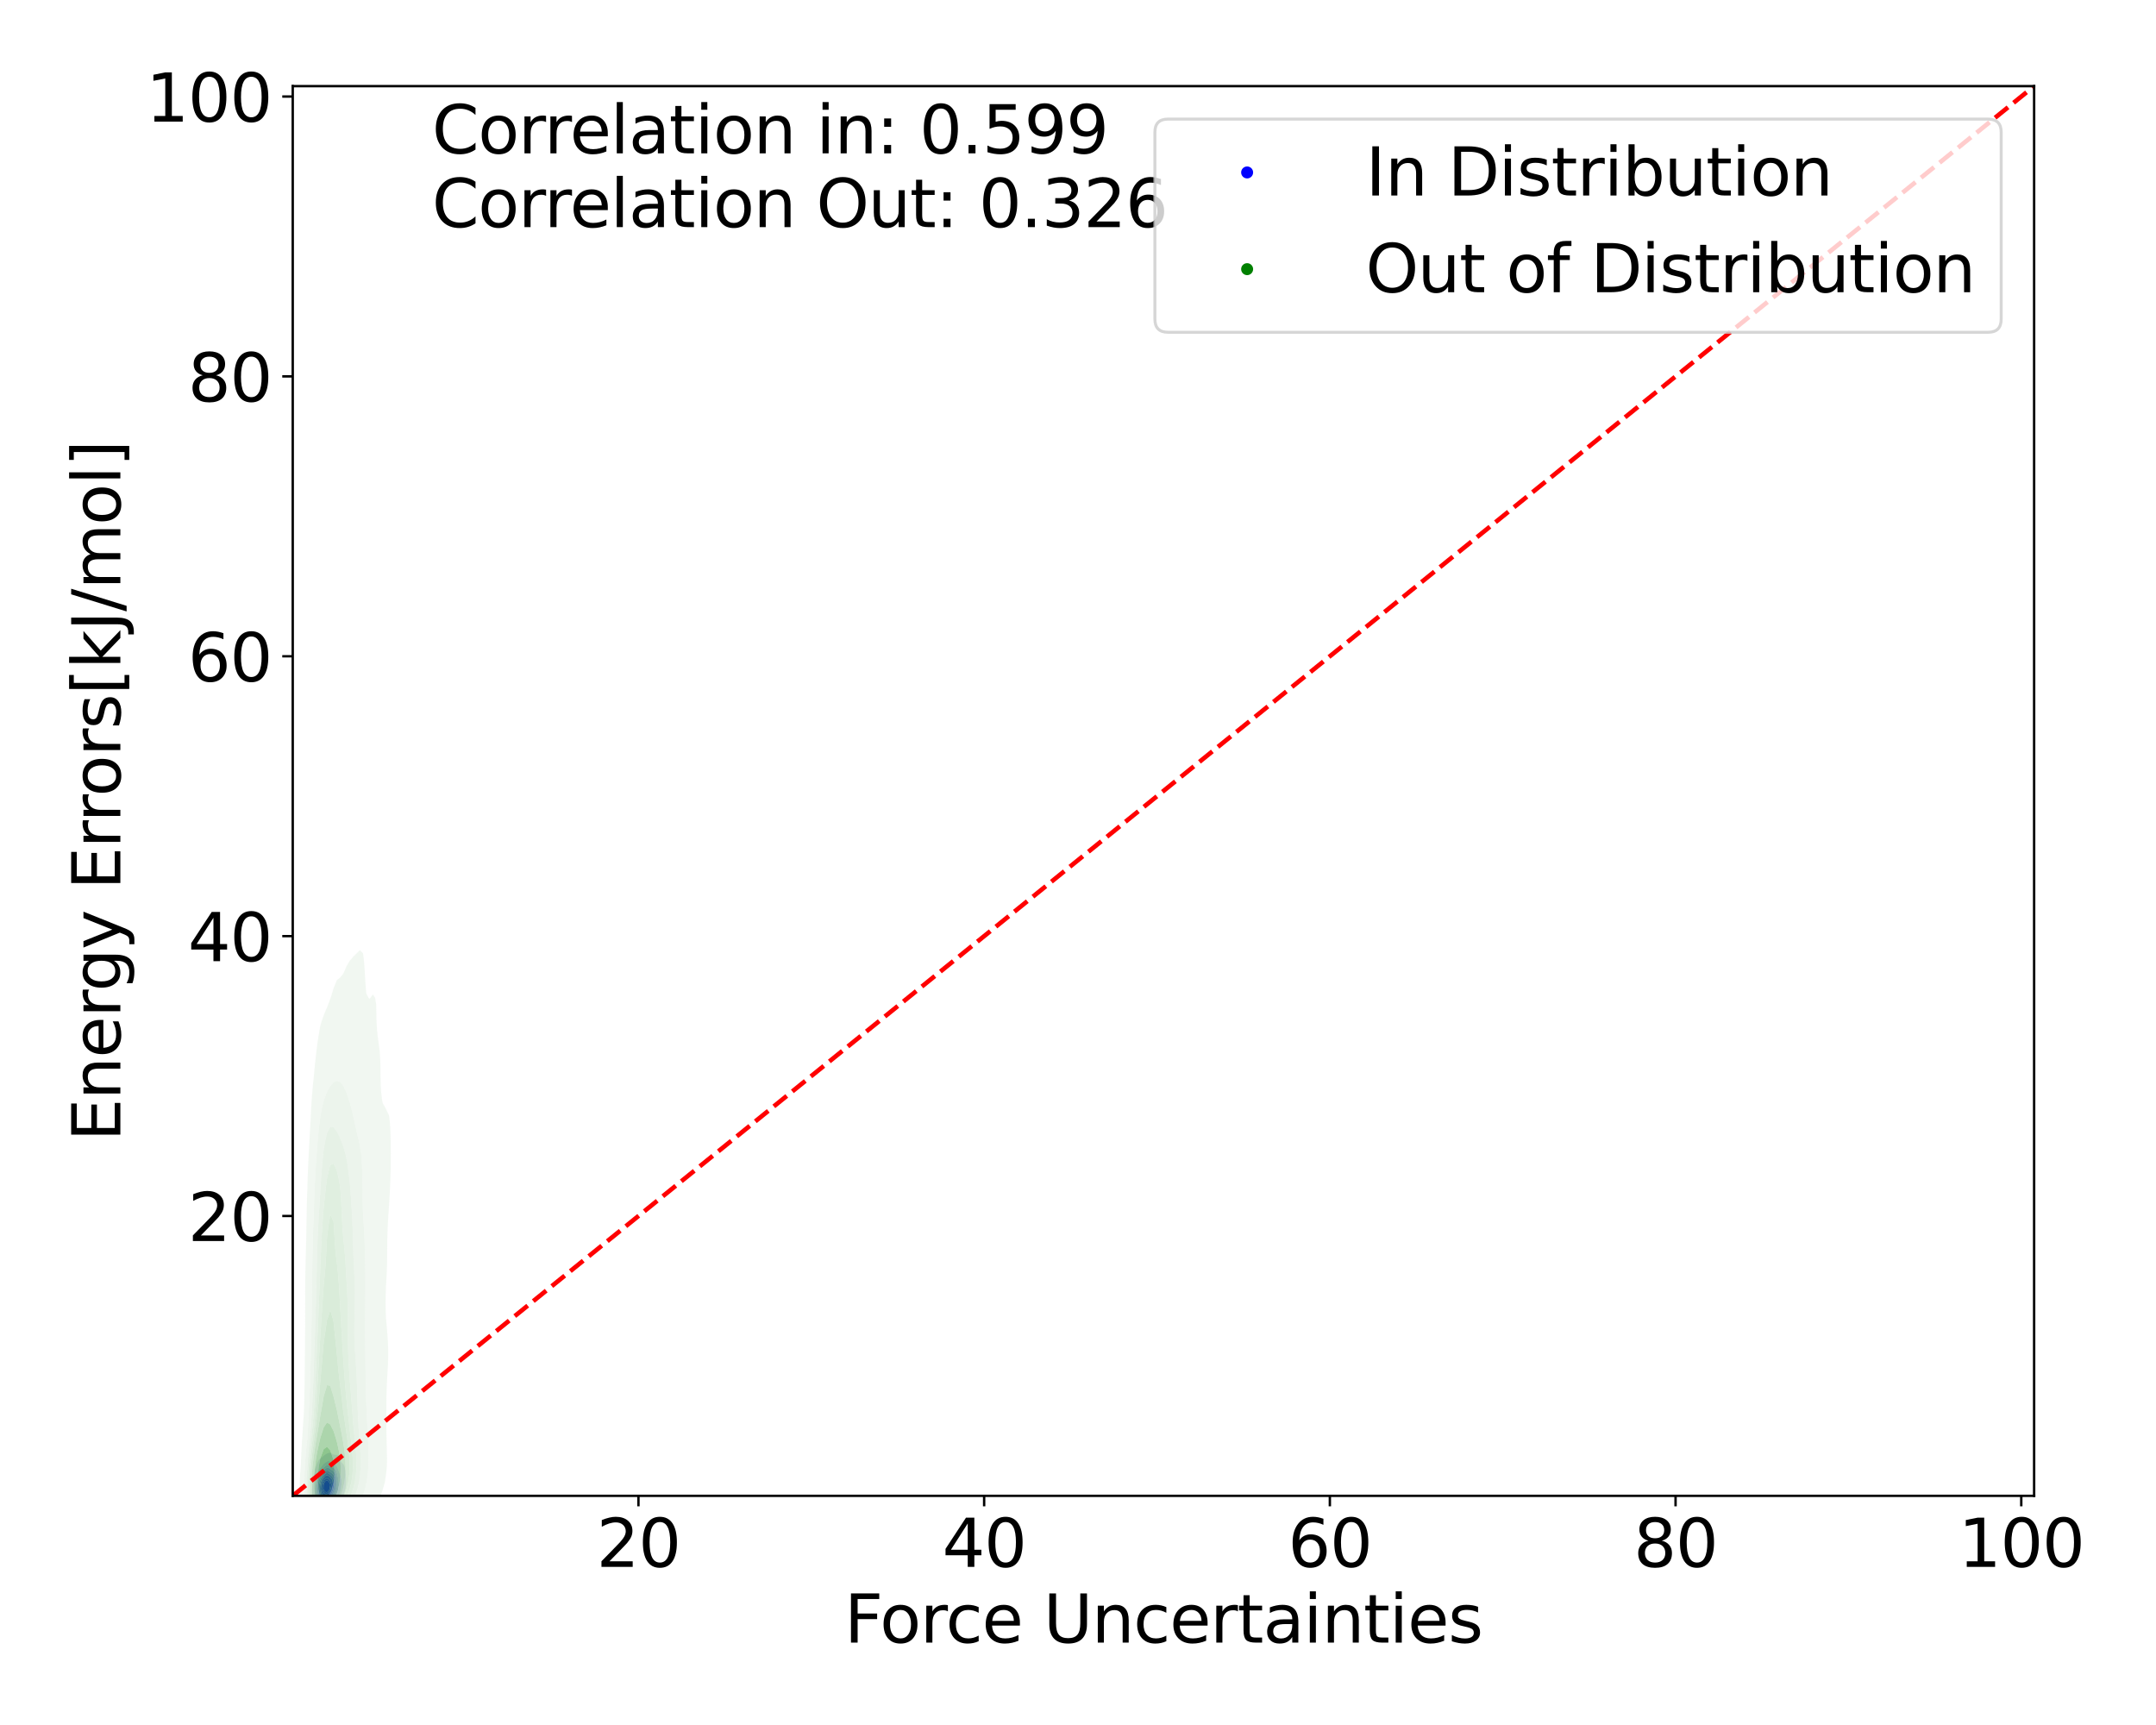 <?xml version="1.0" encoding="utf-8" standalone="no"?>
<!DOCTYPE svg PUBLIC "-//W3C//DTD SVG 1.1//EN"
  "http://www.w3.org/Graphics/SVG/1.1/DTD/svg11.dtd">
<svg xmlns:xlink="http://www.w3.org/1999/xlink" width="720pt" height="576pt" viewBox="0 0 720 576" xmlns="http://www.w3.org/2000/svg" version="1.1">
 <defs>
  <style type="text/css">*{stroke-linejoin: round; stroke-linecap: butt}</style>
 </defs>
 <g id="figure_1">
  <g id="patch_1">
   <path d="M 0 576 
L 720 576 
L 720 0 
L 0 0 
z
" style="fill: #ffffff"/>
  </g>
  <g id="axes_1">
   <g id="patch_2">
    <path d="M 97.76 499.48 
L 679.299 499.48 
L 679.299 28.766 
L 97.76 28.766 
z
" style="fill: #ffffff"/>
   </g>
   <g id="QuadContourSet_1">
    <path d="M 105.649 504.968 
L 105.947 505.302 
L 106.244 505.514 
L 106.542 505.655 
L 106.84 505.759 
L 107.137 505.845 
L 107.435 505.915 
L 107.733 505.958 
L 108.03 505.968 
L 108.328 505.944 
L 108.626 505.892 
L 108.923 505.821 
L 109.221 505.733 
L 109.519 505.628 
L 109.816 505.5 
L 110.114 505.339 
L 110.412 505.138 
L 110.709 504.898 
L 110.904 504.726 
L 111.007 504.679 
L 111.305 504.54 
L 111.602 504.377 
L 111.9 504.178 
L 112.198 503.921 
L 112.495 503.574 
L 112.718 503.224 
L 112.793 503.149 
L 113.091 502.791 
L 113.388 502.298 
L 113.646 501.722 
L 113.686 501.651 
L 113.984 501.096 
L 114.281 500.368 
L 114.343 500.22 
L 114.579 499.657 
L 114.877 498.826 
L 114.917 498.718 
L 115.174 497.808 
L 115.33 497.216 
L 115.472 496.114 
L 115.527 495.713 
L 115.562 494.211 
L 115.493 492.709 
L 115.472 492.481 
L 115.367 491.207 
L 115.174 490.152 
L 115.049 489.705 
L 114.877 489.275 
L 114.579 488.82 
L 114.281 488.512 
L 113.991 488.203 
L 113.984 488.192 
L 113.686 487.558 
L 113.388 486.919 
L 113.261 486.701 
L 113.091 486.337 
L 112.793 485.967 
L 112.495 485.809 
L 112.198 485.76 
L 111.9 485.75 
L 111.602 485.725 
L 111.305 485.642 
L 111.007 485.493 
L 110.709 485.325 
L 110.412 485.199 
L 110.412 485.199 
L 110.114 485.091 
L 109.816 485.126 
L 109.676 485.199 
L 109.519 485.239 
L 109.221 485.36 
L 108.923 485.516 
L 108.626 485.701 
L 108.328 485.914 
L 108.03 486.154 
L 107.733 486.424 
L 107.454 486.701 
L 107.435 486.712 
L 107.137 486.882 
L 106.84 487.102 
L 106.542 487.418 
L 106.244 487.906 
L 106.114 488.203 
L 105.947 488.485 
L 105.649 489.231 
L 105.51 489.705 
L 105.351 490.184 
L 105.101 491.207 
L 105.054 491.404 
L 104.786 492.709 
L 104.756 492.881 
L 104.531 494.211 
L 104.458 494.835 
L 104.342 495.713 
L 104.227 497.216 
L 104.188 498.718 
L 104.225 500.22 
L 104.391 501.722 
L 104.458 502.065 
L 104.756 503.221 
L 104.757 503.224 
L 105.054 504.044 
L 105.351 504.554 
L 105.495 504.726 
z
M 106.779 503.224 
L 106.542 503.081 
L 106.244 502.807 
L 105.947 502.366 
L 105.668 501.722 
L 105.649 501.668 
L 105.351 500.564 
L 105.277 500.22 
L 105.119 498.718 
L 105.113 497.216 
L 105.226 495.713 
L 105.351 494.878 
L 105.455 494.211 
L 105.649 493.332 
L 105.817 492.709 
L 105.947 492.275 
L 106.244 491.506 
L 106.398 491.207 
L 106.542 490.895 
L 106.84 490.377 
L 107.137 489.983 
L 107.393 489.705 
L 107.435 489.644 
L 107.733 489.227 
L 108.03 488.883 
L 108.328 488.603 
L 108.626 488.377 
L 108.919 488.203 
L 108.923 488.199 
L 109.221 487.99 
L 109.519 487.875 
L 109.816 487.862 
L 110.114 487.965 
L 110.412 488.183 
L 110.434 488.203 
L 110.709 488.376 
L 111.007 488.548 
L 111.305 488.681 
L 111.602 488.799 
L 111.9 488.955 
L 112.198 489.217 
L 112.495 489.668 
L 112.514 489.705 
L 112.793 490.279 
L 113.091 491.108 
L 113.128 491.207 
L 113.388 491.946 
L 113.686 492.709 
L 113.686 492.709 
L 113.984 493.944 
L 114.029 494.211 
L 114.037 495.713 
L 113.984 496.105 
L 113.84 497.216 
L 113.686 497.834 
L 113.447 498.718 
L 113.388 498.883 
L 113.091 499.615 
L 112.793 500.201 
L 112.782 500.22 
L 112.495 500.699 
L 112.198 501.101 
L 111.9 501.437 
L 111.605 501.722 
L 111.602 501.725 
L 111.305 502.089 
L 111.007 502.411 
L 110.709 502.684 
L 110.412 502.906 
L 110.114 503.084 
L 109.821 503.224 
L 109.816 503.228 
L 109.519 503.429 
L 109.221 503.594 
L 108.923 503.723 
L 108.626 503.812 
L 108.328 503.849 
L 108.03 503.827 
L 107.733 503.747 
L 107.435 503.621 
L 107.137 503.463 
L 106.84 503.272 
z
" clip-path="url(#p1fc49f48f3)" style="fill: #e2e2f3"/>
    <path d="M 106.84 503.272 
L 107.137 503.463 
L 107.435 503.621 
L 107.733 503.747 
L 108.03 503.827 
L 108.328 503.849 
L 108.626 503.812 
L 108.923 503.723 
L 109.221 503.594 
L 109.519 503.429 
L 109.816 503.228 
L 109.821 503.224 
L 110.114 503.084 
L 110.412 502.906 
L 110.709 502.684 
L 111.007 502.411 
L 111.305 502.089 
L 111.602 501.725 
L 111.605 501.722 
L 111.9 501.437 
L 112.198 501.101 
L 112.495 500.699 
L 112.782 500.22 
L 112.793 500.201 
L 113.091 499.615 
L 113.388 498.883 
L 113.447 498.718 
L 113.686 497.834 
L 113.84 497.216 
L 113.984 496.105 
L 114.037 495.713 
L 114.029 494.211 
L 113.984 493.944 
L 113.686 492.709 
L 113.686 492.709 
L 113.388 491.946 
L 113.128 491.207 
L 113.091 491.108 
L 112.793 490.279 
L 112.514 489.705 
L 112.495 489.668 
L 112.198 489.217 
L 111.9 488.955 
L 111.602 488.799 
L 111.305 488.681 
L 111.007 488.548 
L 110.709 488.376 
L 110.434 488.203 
L 110.412 488.183 
L 110.114 487.965 
L 109.816 487.862 
L 109.519 487.875 
L 109.221 487.99 
L 108.923 488.199 
L 108.919 488.203 
L 108.626 488.377 
L 108.328 488.603 
L 108.03 488.883 
L 107.733 489.227 
L 107.435 489.644 
L 107.393 489.705 
L 107.137 489.983 
L 106.84 490.377 
L 106.542 490.895 
L 106.398 491.207 
L 106.244 491.506 
L 105.947 492.275 
L 105.817 492.709 
L 105.649 493.332 
L 105.455 494.211 
L 105.351 494.878 
L 105.226 495.713 
L 105.113 497.216 
L 105.119 498.718 
L 105.277 500.22 
L 105.351 500.564 
L 105.649 501.668 
L 105.668 501.722 
L 105.947 502.366 
L 106.244 502.807 
L 106.542 503.081 
L 106.779 503.224 
z
M 106.542 501.722 
L 106.542 501.722 
L 106.244 501.238 
L 105.947 500.45 
L 105.879 500.22 
L 105.649 498.742 
L 105.646 498.718 
L 105.608 497.216 
L 105.649 496.708 
L 105.726 495.713 
L 105.947 494.487 
L 106.002 494.211 
L 106.244 493.355 
L 106.481 492.709 
L 106.542 492.554 
L 106.84 491.901 
L 107.137 491.402 
L 107.271 491.207 
L 107.435 490.93 
L 107.733 490.493 
L 108.03 490.139 
L 108.328 489.85 
L 108.509 489.705 
L 108.626 489.579 
L 108.923 489.333 
L 109.221 489.178 
L 109.519 489.116 
L 109.816 489.162 
L 110.114 489.318 
L 110.412 489.561 
L 110.578 489.705 
L 110.709 489.791 
L 111.007 489.952 
L 111.305 490.096 
L 111.602 490.275 
L 111.9 490.558 
L 112.198 491.035 
L 112.276 491.207 
L 112.495 491.832 
L 112.738 492.709 
L 112.793 493.035 
L 113.026 494.211 
L 113.091 495.075 
L 113.148 495.713 
L 113.091 496.262 
L 112.996 497.216 
L 112.793 497.903 
L 112.527 498.718 
L 112.495 498.784 
L 112.198 499.385 
L 111.9 499.909 
L 111.705 500.22 
L 111.602 500.378 
L 111.305 500.826 
L 111.007 501.204 
L 110.709 501.513 
L 110.466 501.722 
L 110.412 501.782 
L 110.114 502.064 
L 109.816 502.285 
L 109.519 502.464 
L 109.221 502.606 
L 108.923 502.713 
L 108.626 502.775 
L 108.328 502.782 
L 108.03 502.73 
L 107.733 502.623 
L 107.435 502.476 
L 107.137 502.295 
L 106.84 502.06 
z
" clip-path="url(#p1fc49f48f3)" style="fill: #c7c7f5"/>
    <path d="M 106.84 502.06 
L 107.137 502.295 
L 107.435 502.476 
L 107.733 502.623 
L 108.03 502.73 
L 108.328 502.782 
L 108.626 502.775 
L 108.923 502.713 
L 109.221 502.606 
L 109.519 502.464 
L 109.816 502.285 
L 110.114 502.064 
L 110.412 501.782 
L 110.466 501.722 
L 110.709 501.513 
L 111.007 501.204 
L 111.305 500.826 
L 111.602 500.378 
L 111.705 500.22 
L 111.9 499.909 
L 112.198 499.385 
L 112.495 498.784 
L 112.527 498.718 
L 112.793 497.903 
L 112.996 497.216 
L 113.091 496.262 
L 113.148 495.713 
L 113.091 495.075 
L 113.026 494.211 
L 112.793 493.035 
L 112.738 492.709 
L 112.495 491.832 
L 112.276 491.207 
L 112.198 491.035 
L 111.9 490.558 
L 111.602 490.275 
L 111.305 490.096 
L 111.007 489.952 
L 110.709 489.791 
L 110.578 489.705 
L 110.412 489.561 
L 110.114 489.318 
L 109.816 489.162 
L 109.519 489.116 
L 109.221 489.178 
L 108.923 489.333 
L 108.626 489.579 
L 108.509 489.705 
L 108.328 489.85 
L 108.03 490.139 
L 107.733 490.493 
L 107.435 490.93 
L 107.271 491.207 
L 107.137 491.402 
L 106.84 491.901 
L 106.542 492.554 
L 106.481 492.709 
L 106.244 493.355 
L 106.002 494.211 
L 105.947 494.487 
L 105.726 495.713 
L 105.649 496.708 
L 105.608 497.216 
L 105.646 498.718 
L 105.649 498.742 
L 105.879 500.22 
L 105.947 500.45 
L 106.244 501.238 
L 106.542 501.722 
L 106.542 501.722 
z
M 107.779 501.722 
L 107.733 501.699 
L 107.435 501.523 
L 107.137 501.3 
L 106.84 500.989 
L 106.542 500.514 
L 106.411 500.22 
L 106.244 499.603 
L 106.067 498.718 
L 106.005 497.216 
L 106.132 495.713 
L 106.244 495.152 
L 106.455 494.211 
L 106.542 493.936 
L 106.84 493.128 
L 107.028 492.709 
L 107.137 492.478 
L 107.435 491.93 
L 107.733 491.487 
L 107.953 491.207 
L 108.03 491.095 
L 108.328 490.725 
L 108.626 490.444 
L 108.923 490.243 
L 109.221 490.125 
L 109.519 490.101 
L 109.816 490.182 
L 110.114 490.357 
L 110.412 490.581 
L 110.709 490.8 
L 111.007 490.997 
L 111.305 491.207 
L 111.305 491.207 
L 111.602 491.489 
L 111.9 491.975 
L 112.173 492.709 
L 112.198 492.837 
L 112.431 494.211 
L 112.478 495.713 
L 112.303 497.216 
L 112.198 497.572 
L 111.9 498.51 
L 111.83 498.718 
L 111.602 499.209 
L 111.305 499.767 
L 111.012 500.22 
L 111.007 500.228 
L 110.709 500.652 
L 110.412 500.985 
L 110.114 501.248 
L 109.816 501.458 
L 109.519 501.63 
L 109.325 501.722 
L 109.221 501.785 
L 108.923 501.914 
L 108.626 501.975 
L 108.328 501.956 
L 108.03 501.858 
z
" clip-path="url(#p1fc49f48f3)" style="fill: #adadf6"/>
    <path d="M 108.03 501.858 
L 108.328 501.956 
L 108.626 501.975 
L 108.923 501.914 
L 109.221 501.785 
L 109.325 501.722 
L 109.519 501.63 
L 109.816 501.458 
L 110.114 501.248 
L 110.412 500.985 
L 110.709 500.652 
L 111.007 500.228 
L 111.012 500.22 
L 111.305 499.767 
L 111.602 499.209 
L 111.83 498.718 
L 111.9 498.51 
L 112.198 497.572 
L 112.303 497.216 
L 112.478 495.713 
L 112.431 494.211 
L 112.198 492.837 
L 112.173 492.709 
L 111.9 491.975 
L 111.602 491.489 
L 111.305 491.207 
L 111.305 491.207 
L 111.007 490.997 
L 110.709 490.8 
L 110.412 490.581 
L 110.114 490.357 
L 109.816 490.182 
L 109.519 490.101 
L 109.221 490.125 
L 108.923 490.243 
L 108.626 490.444 
L 108.328 490.725 
L 108.03 491.095 
L 107.953 491.207 
L 107.733 491.487 
L 107.435 491.93 
L 107.137 492.478 
L 107.028 492.709 
L 106.84 493.128 
L 106.542 493.936 
L 106.455 494.211 
L 106.244 495.152 
L 106.132 495.713 
L 106.005 497.216 
L 106.067 498.718 
L 106.244 499.603 
L 106.411 500.22 
L 106.542 500.514 
L 106.84 500.989 
L 107.137 501.3 
L 107.435 501.523 
L 107.733 501.699 
L 107.779 501.722 
z
M 107.108 500.22 
L 106.84 499.719 
L 106.542 498.814 
L 106.518 498.718 
L 106.408 497.216 
L 106.542 495.755 
L 106.546 495.713 
L 106.84 494.487 
L 106.914 494.211 
L 107.137 493.629 
L 107.435 492.984 
L 107.581 492.709 
L 107.733 492.44 
L 108.03 491.996 
L 108.328 491.642 
L 108.626 491.367 
L 108.87 491.207 
L 108.923 491.168 
L 109.221 491.058 
L 109.519 491.071 
L 109.816 491.207 
L 109.816 491.207 
L 110.114 491.406 
L 110.412 491.626 
L 110.709 491.839 
L 111.007 492.065 
L 111.305 492.365 
L 111.532 492.709 
L 111.602 492.883 
L 111.9 494.034 
L 111.935 494.211 
L 111.977 495.713 
L 111.9 496.276 
L 111.771 497.216 
L 111.602 497.775 
L 111.305 498.634 
L 111.273 498.718 
L 111.007 499.245 
L 110.709 499.72 
L 110.412 500.101 
L 110.302 500.22 
L 110.114 500.424 
L 109.816 500.687 
L 109.519 500.897 
L 109.221 501.055 
L 108.923 501.155 
L 108.626 501.184 
L 108.328 501.133 
L 108.03 501.005 
L 107.733 500.815 
L 107.435 500.574 
L 107.137 500.259 
z
" clip-path="url(#p1fc49f48f3)" style="fill: #9191f8"/>
    <path d="M 107.137 500.259 
L 107.435 500.574 
L 107.733 500.815 
L 108.03 501.005 
L 108.328 501.133 
L 108.626 501.184 
L 108.923 501.155 
L 109.221 501.055 
L 109.519 500.897 
L 109.816 500.687 
L 110.114 500.424 
L 110.302 500.22 
L 110.412 500.101 
L 110.709 499.72 
L 111.007 499.245 
L 111.273 498.718 
L 111.305 498.634 
L 111.602 497.775 
L 111.771 497.216 
L 111.9 496.276 
L 111.977 495.713 
L 111.935 494.211 
L 111.9 494.034 
L 111.602 492.883 
L 111.532 492.709 
L 111.305 492.365 
L 111.007 492.065 
L 110.709 491.839 
L 110.412 491.626 
L 110.114 491.406 
L 109.816 491.207 
L 109.816 491.207 
L 109.519 491.071 
L 109.221 491.058 
L 108.923 491.168 
L 108.87 491.207 
L 108.626 491.367 
L 108.328 491.642 
L 108.03 491.996 
L 107.733 492.44 
L 107.581 492.709 
L 107.435 492.984 
L 107.137 493.629 
L 106.914 494.211 
L 106.84 494.487 
L 106.546 495.713 
L 106.542 495.755 
L 106.408 497.216 
L 106.518 498.718 
L 106.542 498.814 
L 106.84 499.719 
L 107.108 500.22 
z
M 108.03 500.22 
L 108.03 500.22 
L 107.733 499.954 
L 107.435 499.607 
L 107.137 499.116 
L 106.969 498.718 
L 106.84 497.817 
L 106.775 497.216 
L 106.84 496.492 
L 106.909 495.713 
L 107.137 494.842 
L 107.322 494.211 
L 107.435 493.945 
L 107.733 493.337 
L 108.03 492.832 
L 108.116 492.709 
L 108.328 492.432 
L 108.626 492.14 
L 108.923 491.95 
L 109.221 491.872 
L 109.519 491.914 
L 109.816 492.065 
L 110.114 492.282 
L 110.412 492.518 
L 110.647 492.709 
L 110.709 492.768 
L 111.007 493.119 
L 111.305 493.678 
L 111.484 494.211 
L 111.579 495.713 
L 111.362 497.216 
L 111.305 497.394 
L 111.007 498.227 
L 110.801 498.718 
L 110.709 498.88 
L 110.412 499.323 
L 110.114 499.677 
L 109.816 499.966 
L 109.519 500.202 
L 109.49 500.22 
L 109.221 500.379 
L 108.923 500.476 
L 108.626 500.483 
L 108.328 500.394 
z
" clip-path="url(#p1fc49f48f3)" style="fill: #7575f9"/>
    <path d="M 108.328 500.394 
L 108.626 500.483 
L 108.923 500.476 
L 109.221 500.379 
L 109.49 500.22 
L 109.519 500.202 
L 109.816 499.966 
L 110.114 499.677 
L 110.412 499.323 
L 110.709 498.88 
L 110.801 498.718 
L 111.007 498.227 
L 111.305 497.394 
L 111.362 497.216 
L 111.579 495.713 
L 111.484 494.211 
L 111.305 493.678 
L 111.007 493.119 
L 110.709 492.768 
L 110.647 492.709 
L 110.412 492.518 
L 110.114 492.282 
L 109.816 492.065 
L 109.519 491.914 
L 109.221 491.872 
L 108.923 491.95 
L 108.626 492.14 
L 108.328 492.432 
L 108.116 492.709 
L 108.03 492.832 
L 107.733 493.337 
L 107.435 493.945 
L 107.322 494.211 
L 107.137 494.842 
L 106.909 495.713 
L 106.84 496.492 
L 106.775 497.216 
L 106.84 497.817 
L 106.969 498.718 
L 107.137 499.116 
L 107.435 499.607 
L 107.733 499.954 
L 108.03 500.22 
L 108.03 500.22 
z
M 107.462 498.718 
L 107.435 498.636 
L 107.137 497.292 
L 107.126 497.216 
L 107.137 497.072 
L 107.249 495.713 
L 107.435 495.067 
L 107.71 494.211 
L 107.733 494.163 
L 108.03 493.627 
L 108.328 493.196 
L 108.626 492.869 
L 108.855 492.709 
L 108.923 492.667 
L 109.221 492.609 
L 109.519 492.68 
L 109.57 492.709 
L 109.816 492.865 
L 110.114 493.111 
L 110.412 493.392 
L 110.709 493.732 
L 111.007 494.211 
L 111.007 494.211 
L 111.213 495.713 
L 111.007 497.13 
L 110.994 497.216 
L 110.709 497.934 
L 110.412 498.566 
L 110.33 498.718 
L 110.114 499 
L 109.816 499.316 
L 109.519 499.563 
L 109.221 499.737 
L 108.923 499.822 
L 108.626 499.798 
L 108.328 499.66 
L 108.03 499.424 
L 107.733 499.104 
z
" clip-path="url(#p1fc49f48f3)" style="fill: #5b5bfa"/>
    <path d="M 107.733 499.104 
L 108.03 499.424 
L 108.328 499.66 
L 108.626 499.798 
L 108.923 499.822 
L 109.221 499.737 
L 109.519 499.563 
L 109.816 499.316 
L 110.114 499 
L 110.33 498.718 
L 110.412 498.566 
L 110.709 497.934 
L 110.994 497.216 
L 111.007 497.13 
L 111.213 495.713 
L 111.007 494.211 
L 111.007 494.211 
L 110.709 493.732 
L 110.412 493.392 
L 110.114 493.111 
L 109.816 492.865 
L 109.57 492.709 
L 109.519 492.68 
L 109.221 492.609 
L 108.923 492.667 
L 108.855 492.709 
L 108.626 492.869 
L 108.328 493.196 
L 108.03 493.627 
L 107.733 494.163 
L 107.71 494.211 
L 107.435 495.067 
L 107.249 495.713 
L 107.137 497.072 
L 107.126 497.216 
L 107.137 497.292 
L 107.435 498.636 
L 107.462 498.718 
z
M 108.363 498.718 
L 108.328 498.678 
L 108.03 498.176 
L 107.733 497.455 
L 107.661 497.216 
L 107.732 495.713 
L 107.733 495.712 
L 108.03 494.904 
L 108.326 494.211 
L 108.328 494.209 
L 108.626 493.892 
L 108.923 493.708 
L 109.221 493.666 
L 109.519 493.758 
L 109.816 493.951 
L 110.114 494.211 
L 110.114 494.211 
L 110.412 494.837 
L 110.672 495.713 
L 110.462 497.216 
L 110.412 497.325 
L 110.114 497.886 
L 109.816 498.362 
L 109.545 498.718 
L 109.519 498.74 
L 109.221 498.905 
L 108.923 498.957 
L 108.626 498.885 
z
" clip-path="url(#p1fc49f48f3)" style="fill: #3d3dfc"/>
    <path d="M 108.626 498.885 
L 108.923 498.957 
L 109.221 498.905 
L 109.519 498.74 
L 109.545 498.718 
L 109.816 498.362 
L 110.114 497.886 
L 110.412 497.325 
L 110.462 497.216 
L 110.672 495.713 
L 110.412 494.837 
L 110.114 494.211 
L 110.114 494.211 
L 109.816 493.951 
L 109.519 493.758 
L 109.221 493.666 
L 108.923 493.708 
L 108.626 493.892 
L 108.328 494.209 
L 108.326 494.211 
L 108.03 494.904 
L 107.733 495.712 
L 107.732 495.713 
L 107.661 497.216 
L 107.733 497.455 
L 108.03 498.176 
L 108.328 498.678 
L 108.363 498.718 
z
M 108.028 497.216 
L 108.03 497.122 
L 108.064 495.713 
L 108.328 495.125 
L 108.626 494.619 
L 108.923 494.326 
L 109.221 494.274 
L 109.519 494.433 
L 109.816 494.761 
L 110.114 495.264 
L 110.296 495.713 
L 110.114 497.216 
L 110.114 497.216 
L 109.816 497.683 
L 109.519 498.046 
L 109.221 498.275 
L 108.923 498.321 
L 108.626 498.154 
L 108.328 497.784 
L 108.03 497.221 
z
" clip-path="url(#p1fc49f48f3)" style="fill: #2424fd"/>
    <path d="M 108.03 497.221 
L 108.328 497.784 
L 108.626 498.154 
L 108.923 498.321 
L 109.221 498.275 
L 109.519 498.046 
L 109.816 497.683 
L 110.114 497.216 
L 110.114 497.216 
L 110.296 495.713 
L 110.114 495.264 
L 109.816 494.761 
L 109.519 494.433 
L 109.221 494.274 
L 108.923 494.326 
L 108.626 494.619 
L 108.328 495.125 
L 108.064 495.713 
L 108.03 497.122 
L 108.028 497.216 
z
" clip-path="url(#p1fc49f48f3)" style="fill: #0d0dfe"/>
   </g>
   <g id="QuadContourSet_2">
    <path d="M 104.823 518.974 
L 105.917 519.701 
L 107.012 519.916 
L 108.106 519.794 
L 109.2 519.433 
L 110.294 518.856 
L 111.004 518.317 
L 111.389 518.149 
L 112.483 517.506 
L 113.577 516.572 
L 114.405 515.71 
L 114.672 515.52 
L 115.766 514.735 
L 116.86 513.746 
L 117.495 513.102 
L 117.954 512.761 
L 119.049 511.82 
L 120.143 510.545 
L 120.186 510.495 
L 121.237 509.483 
L 122.331 508.02 
L 122.421 507.888 
L 123.426 506.47 
L 124.169 505.281 
L 124.52 504.67 
L 125.614 502.744 
L 125.654 502.674 
L 126.709 500.483 
L 126.9 500.067 
L 127.803 497.481 
L 127.811 497.46 
L 128.537 494.853 
L 128.897 492.392 
L 128.929 492.246 
L 129.194 489.638 
L 129.24 487.031 
L 129.189 484.424 
L 129.12 481.817 
L 129.068 479.21 
L 129.038 476.603 
L 129.025 473.996 
L 129.023 471.389 
L 129.031 468.781 
L 129.063 466.174 
L 129.134 463.567 
L 129.254 460.96 
L 129.407 458.353 
L 129.552 455.746 
L 129.639 453.139 
L 129.637 450.532 
L 129.537 447.925 
L 129.358 445.317 
L 129.131 442.71 
L 128.905 440.103 
L 128.897 439.976 
L 128.796 437.496 
L 128.767 434.889 
L 128.807 432.282 
L 128.891 429.675 
L 128.897 429.531 
L 129.044 427.068 
L 129.173 424.461 
L 129.254 421.853 
L 129.293 419.246 
L 129.31 416.639 
L 129.338 414.032 
L 129.405 411.425 
L 129.519 408.818 
L 129.669 406.211 
L 129.838 403.604 
L 129.991 401.213 
L 130.007 400.996 
L 130.165 398.389 
L 130.291 395.782 
L 130.388 393.175 
L 130.457 390.568 
L 130.498 387.961 
L 130.51 385.354 
L 130.496 382.747 
L 130.454 380.14 
L 130.374 377.532 
L 130.219 374.925 
L 129.991 372.927 
L 129.848 372.318 
L 128.897 370.31 
L 128.576 369.711 
L 127.803 368.338 
L 127.578 367.104 
L 127.266 364.497 
L 127.126 361.89 
L 127.08 359.283 
L 127.056 356.675 
L 126.991 354.068 
L 126.828 351.461 
L 126.709 350.356 
L 126.52 348.854 
L 126.162 346.247 
L 125.892 343.64 
L 125.746 341.033 
L 125.682 338.426 
L 125.634 335.819 
L 125.614 335.334 
L 125.28 333.211 
L 124.52 332.035 
L 123.673 333.211 
L 123.426 333.519 
L 123.12 333.211 
L 122.331 331.791 
L 122.207 330.604 
L 122.016 327.997 
L 121.867 325.39 
L 121.708 322.783 
L 121.48 320.176 
L 121.237 318.354 
L 120.491 317.569 
L 120.143 317.244 
L 119.863 317.569 
L 119.049 318.399 
L 117.954 319.458 
L 117.383 320.176 
L 116.86 320.706 
L 115.766 322.551 
L 115.653 322.783 
L 114.672 325.046 
L 114.391 325.39 
L 113.577 326.422 
L 112.483 327.263 
L 112.218 327.997 
L 111.389 330.013 
L 111.23 330.604 
L 110.413 333.211 
L 110.294 333.513 
L 109.441 335.819 
L 109.2 336.4 
L 108.344 338.426 
L 108.106 339.004 
L 107.415 341.033 
L 107.012 342.428 
L 106.767 343.64 
L 106.313 346.247 
L 105.942 348.854 
L 105.917 349.027 
L 105.619 351.461 
L 105.326 354.068 
L 105.061 356.675 
L 104.823 359.283 
L 104.823 359.283 
L 104.54 361.89 
L 104.299 364.497 
L 104.099 367.104 
L 103.935 369.711 
L 103.802 372.318 
L 103.729 373.997 
L 103.667 374.925 
L 103.51 377.532 
L 103.367 380.14 
L 103.229 382.747 
L 103.094 385.354 
L 102.967 387.961 
L 102.851 390.568 
L 102.752 393.175 
L 102.67 395.782 
L 102.635 397.192 
L 102.581 398.389 
L 102.495 400.996 
L 102.435 403.604 
L 102.391 406.211 
L 102.351 408.818 
L 102.304 411.425 
L 102.247 414.032 
L 102.181 416.639 
L 102.112 419.246 
L 102.046 421.853 
L 101.988 424.461 
L 101.943 427.068 
L 101.914 429.675 
L 101.901 432.282 
L 101.9 434.889 
L 101.906 437.496 
L 101.909 440.103 
L 101.903 442.71 
L 101.888 445.317 
L 101.865 447.925 
L 101.839 450.532 
L 101.814 453.139 
L 101.789 455.746 
L 101.762 458.353 
L 101.73 460.96 
L 101.69 463.567 
L 101.642 466.174 
L 101.586 468.781 
L 101.54 470.635 
L 101.496 471.389 
L 101.325 473.996 
L 101.153 476.603 
L 100.985 479.21 
L 100.823 481.817 
L 100.674 484.424 
L 100.547 487.031 
L 100.446 489.614 
L 100.444 489.638 
L 100.224 492.246 
L 100.089 494.853 
L 100.032 497.46 
L 100.055 500.067 
L 100.177 502.674 
L 100.446 505.281 
L 100.446 505.284 
L 100.659 507.888 
L 101.084 510.495 
L 101.54 512.2 
L 101.752 513.102 
L 102.635 515.557 
L 102.705 515.71 
L 103.729 517.751 
L 104.311 518.317 
z
M 104.65 513.102 
L 103.729 511.55 
L 103.326 510.495 
L 102.641 507.888 
L 102.635 507.854 
L 102.09 505.281 
L 101.8 502.674 
L 101.659 500.067 
L 101.609 497.46 
L 101.625 494.853 
L 101.695 492.246 
L 101.818 489.638 
L 101.991 487.031 
L 102.212 484.424 
L 102.47 481.817 
L 102.635 480.188 
L 102.695 479.21 
L 102.845 476.603 
L 102.991 473.996 
L 103.128 471.389 
L 103.257 468.781 
L 103.374 466.174 
L 103.478 463.567 
L 103.568 460.96 
L 103.646 458.353 
L 103.717 455.746 
L 103.729 455.291 
L 103.768 453.139 
L 103.819 450.532 
L 103.877 447.925 
L 103.94 445.317 
L 104.003 442.71 
L 104.062 440.103 
L 104.112 437.496 
L 104.152 434.889 
L 104.183 432.282 
L 104.211 429.675 
L 104.24 427.068 
L 104.271 424.461 
L 104.306 421.853 
L 104.349 419.246 
L 104.402 416.639 
L 104.467 414.032 
L 104.544 411.425 
L 104.631 408.818 
L 104.724 406.211 
L 104.823 403.604 
L 104.823 403.604 
L 104.912 400.996 
L 105.01 398.389 
L 105.12 395.782 
L 105.247 393.175 
L 105.393 390.568 
L 105.561 387.961 
L 105.752 385.354 
L 105.917 383.299 
L 105.959 382.747 
L 106.166 380.14 
L 106.405 377.532 
L 106.695 374.925 
L 107.012 372.619 
L 107.061 372.318 
L 107.557 369.711 
L 108.106 367.466 
L 108.233 367.104 
L 109.2 364.595 
L 109.257 364.497 
L 110.294 362.648 
L 110.97 361.89 
L 111.389 361.375 
L 112.483 360.901 
L 113.577 361.307 
L 114.104 361.89 
L 114.672 362.642 
L 115.562 364.497 
L 115.766 365.004 
L 116.493 367.104 
L 116.86 368.275 
L 117.239 369.711 
L 117.879 372.318 
L 117.954 372.63 
L 118.449 374.925 
L 119.018 377.532 
L 119.049 377.671 
L 119.66 380.14 
L 120.143 382.394 
L 120.218 382.747 
L 120.62 385.354 
L 120.841 387.961 
L 120.946 390.568 
L 120.991 393.175 
L 121.014 395.782 
L 121.045 398.389 
L 121.099 400.996 
L 121.183 403.604 
L 121.237 404.907 
L 121.311 406.211 
L 121.469 408.818 
L 121.617 411.425 
L 121.744 414.032 
L 121.843 416.639 
L 121.916 419.246 
L 121.966 421.853 
L 122 424.461 
L 122.019 427.068 
L 122.023 429.675 
L 122.011 432.282 
L 121.987 434.889 
L 121.96 437.496 
L 121.939 440.103 
L 121.932 442.71 
L 121.938 445.317 
L 121.957 447.925 
L 121.984 450.532 
L 122.018 453.139 
L 122.056 455.746 
L 122.098 458.353 
L 122.145 460.96 
L 122.196 463.567 
L 122.258 466.174 
L 122.331 468.691 
L 122.335 468.781 
L 122.446 471.389 
L 122.57 473.996 
L 122.701 476.603 
L 122.826 479.21 
L 122.935 481.817 
L 123.017 484.424 
L 123.05 487.031 
L 123.002 489.638 
L 122.823 492.246 
L 122.439 494.853 
L 122.331 495.31 
L 121.85 497.46 
L 121.237 499.205 
L 120.945 500.067 
L 120.143 501.806 
L 119.731 502.674 
L 119.049 503.884 
L 118.114 505.281 
L 117.954 505.512 
L 116.86 507.012 
L 116.115 507.888 
L 115.766 508.332 
L 114.672 509.662 
L 113.87 510.495 
L 113.577 510.855 
L 112.483 512.097 
L 111.389 512.948 
L 111.127 513.102 
L 110.294 513.797 
L 109.2 514.424 
L 108.106 514.798 
L 107.012 514.86 
L 105.917 514.485 
L 104.823 513.39 
z
" clip-path="url(#p1fc49f48f3)" style="fill: #e5f0e5; fill-opacity: 0.5"/>
    <path d="M 104.823 513.39 
L 105.917 514.485 
L 107.012 514.86 
L 108.106 514.798 
L 109.2 514.424 
L 110.294 513.797 
L 111.127 513.102 
L 111.389 512.948 
L 112.483 512.097 
L 113.577 510.855 
L 113.87 510.495 
L 114.672 509.662 
L 115.766 508.332 
L 116.115 507.888 
L 116.86 507.012 
L 117.954 505.512 
L 118.114 505.281 
L 119.049 503.884 
L 119.731 502.674 
L 120.143 501.806 
L 120.945 500.067 
L 121.237 499.205 
L 121.85 497.46 
L 122.331 495.31 
L 122.439 494.853 
L 122.823 492.246 
L 123.002 489.638 
L 123.05 487.031 
L 123.017 484.424 
L 122.935 481.817 
L 122.826 479.21 
L 122.701 476.603 
L 122.57 473.996 
L 122.446 471.389 
L 122.335 468.781 
L 122.331 468.691 
L 122.258 466.174 
L 122.196 463.567 
L 122.145 460.96 
L 122.098 458.353 
L 122.056 455.746 
L 122.018 453.139 
L 121.984 450.532 
L 121.957 447.925 
L 121.938 445.317 
L 121.932 442.71 
L 121.939 440.103 
L 121.96 437.496 
L 121.987 434.889 
L 122.011 432.282 
L 122.023 429.675 
L 122.019 427.068 
L 122 424.461 
L 121.966 421.853 
L 121.916 419.246 
L 121.843 416.639 
L 121.744 414.032 
L 121.617 411.425 
L 121.469 408.818 
L 121.311 406.211 
L 121.237 404.907 
L 121.183 403.604 
L 121.099 400.996 
L 121.045 398.389 
L 121.014 395.782 
L 120.991 393.175 
L 120.946 390.568 
L 120.841 387.961 
L 120.62 385.354 
L 120.218 382.747 
L 120.143 382.394 
L 119.66 380.14 
L 119.049 377.671 
L 119.018 377.532 
L 118.449 374.925 
L 117.954 372.63 
L 117.879 372.318 
L 117.239 369.711 
L 116.86 368.275 
L 116.493 367.104 
L 115.766 365.004 
L 115.562 364.497 
L 114.672 362.642 
L 114.104 361.89 
L 113.577 361.307 
L 112.483 360.901 
L 111.389 361.375 
L 110.97 361.89 
L 110.294 362.648 
L 109.257 364.497 
L 109.2 364.595 
L 108.233 367.104 
L 108.106 367.466 
L 107.557 369.711 
L 107.061 372.318 
L 107.012 372.619 
L 106.695 374.925 
L 106.405 377.532 
L 106.166 380.14 
L 105.959 382.747 
L 105.917 383.299 
L 105.752 385.354 
L 105.561 387.961 
L 105.393 390.568 
L 105.247 393.175 
L 105.12 395.782 
L 105.01 398.389 
L 104.912 400.996 
L 104.823 403.604 
L 104.823 403.604 
L 104.724 406.211 
L 104.631 408.818 
L 104.544 411.425 
L 104.467 414.032 
L 104.402 416.639 
L 104.349 419.246 
L 104.306 421.853 
L 104.271 424.461 
L 104.24 427.068 
L 104.211 429.675 
L 104.183 432.282 
L 104.152 434.889 
L 104.112 437.496 
L 104.062 440.103 
L 104.003 442.71 
L 103.94 445.317 
L 103.877 447.925 
L 103.819 450.532 
L 103.768 453.139 
L 103.729 455.291 
L 103.717 455.746 
L 103.646 458.353 
L 103.568 460.96 
L 103.478 463.567 
L 103.374 466.174 
L 103.257 468.781 
L 103.128 471.389 
L 102.991 473.996 
L 102.845 476.603 
L 102.695 479.21 
L 102.635 480.188 
L 102.47 481.817 
L 102.212 484.424 
L 101.991 487.031 
L 101.818 489.638 
L 101.695 492.246 
L 101.625 494.853 
L 101.609 497.46 
L 101.659 500.067 
L 101.8 502.674 
L 102.09 505.281 
L 102.635 507.854 
L 102.641 507.888 
L 103.326 510.495 
L 103.729 511.55 
L 104.65 513.102 
z
M 104.851 510.495 
L 104.823 510.462 
L 103.729 507.928 
L 103.716 507.888 
L 103.044 505.281 
L 102.7 502.674 
L 102.635 501.782 
L 102.455 500.067 
L 102.338 497.46 
L 102.346 494.853 
L 102.458 492.246 
L 102.635 490.027 
L 102.653 489.638 
L 102.819 487.031 
L 103.031 484.424 
L 103.28 481.817 
L 103.548 479.21 
L 103.729 477.397 
L 103.789 476.603 
L 103.964 473.996 
L 104.126 471.389 
L 104.275 468.781 
L 104.409 466.174 
L 104.53 463.567 
L 104.638 460.96 
L 104.738 458.353 
L 104.823 455.97 
L 104.83 455.746 
L 104.908 453.139 
L 104.99 450.532 
L 105.077 447.925 
L 105.167 445.317 
L 105.256 442.71 
L 105.341 440.103 
L 105.42 437.496 
L 105.493 434.889 
L 105.562 432.282 
L 105.628 429.675 
L 105.692 427.068 
L 105.754 424.461 
L 105.814 421.853 
L 105.879 419.246 
L 105.917 417.904 
L 105.955 416.639 
L 106.049 414.032 
L 106.164 411.425 
L 106.299 408.818 
L 106.449 406.211 
L 106.606 403.604 
L 106.766 400.996 
L 106.924 398.389 
L 107.012 396.902 
L 107.083 395.782 
L 107.261 393.175 
L 107.461 390.568 
L 107.687 387.961 
L 107.94 385.354 
L 108.106 383.861 
L 108.288 382.747 
L 108.793 380.14 
L 109.2 378.355 
L 109.609 377.532 
L 110.294 376.282 
L 111.389 376.314 
L 112.272 377.532 
L 112.483 377.826 
L 113.577 380.008 
L 113.631 380.14 
L 114.624 382.747 
L 114.672 382.886 
L 115.365 385.354 
L 115.766 387.19 
L 115.915 387.961 
L 116.314 390.568 
L 116.628 393.175 
L 116.86 395.504 
L 116.888 395.782 
L 117.105 398.389 
L 117.287 400.996 
L 117.449 403.604 
L 117.593 406.211 
L 117.717 408.818 
L 117.816 411.425 
L 117.892 414.032 
L 117.954 416.639 
L 117.954 416.639 
L 118.031 419.246 
L 118.138 421.853 
L 118.276 424.461 
L 118.416 427.068 
L 118.513 429.675 
L 118.546 432.282 
L 118.52 434.889 
L 118.457 437.496 
L 118.384 440.103 
L 118.329 442.71 
L 118.324 445.317 
L 118.391 447.925 
L 118.527 450.532 
L 118.704 453.139 
L 118.883 455.746 
L 119.037 458.353 
L 119.049 458.596 
L 119.152 460.96 
L 119.245 463.567 
L 119.322 466.174 
L 119.396 468.781 
L 119.482 471.389 
L 119.595 473.996 
L 119.745 476.603 
L 119.927 479.21 
L 120.118 481.817 
L 120.143 482.182 
L 120.324 484.424 
L 120.454 487.031 
L 120.456 489.638 
L 120.278 492.246 
L 120.143 493.114 
L 119.915 494.853 
L 119.291 497.46 
L 119.049 498.142 
L 118.349 500.067 
L 117.954 500.884 
L 117.031 502.674 
L 116.86 502.958 
L 115.766 504.758 
L 115.435 505.281 
L 114.672 506.424 
L 113.577 507.852 
L 113.549 507.888 
L 112.483 509.313 
L 111.389 510.324 
L 111.145 510.495 
L 110.294 511.257 
L 109.2 511.931 
L 108.106 512.317 
L 107.012 512.337 
L 105.917 511.841 
z
" clip-path="url(#p1fc49f48f3)" style="fill: #daebda; fill-opacity: 0.5"/>
    <path d="M 105.917 511.841 
L 107.012 512.337 
L 108.106 512.317 
L 109.2 511.931 
L 110.294 511.257 
L 111.145 510.495 
L 111.389 510.324 
L 112.483 509.313 
L 113.549 507.888 
L 113.577 507.852 
L 114.672 506.424 
L 115.435 505.281 
L 115.766 504.758 
L 116.86 502.958 
L 117.031 502.674 
L 117.954 500.884 
L 118.349 500.067 
L 119.049 498.142 
L 119.291 497.46 
L 119.915 494.853 
L 120.143 493.114 
L 120.278 492.246 
L 120.456 489.638 
L 120.454 487.031 
L 120.324 484.424 
L 120.143 482.182 
L 120.118 481.817 
L 119.927 479.21 
L 119.745 476.603 
L 119.595 473.996 
L 119.482 471.389 
L 119.396 468.781 
L 119.322 466.174 
L 119.245 463.567 
L 119.152 460.96 
L 119.049 458.596 
L 119.037 458.353 
L 118.883 455.746 
L 118.704 453.139 
L 118.527 450.532 
L 118.391 447.925 
L 118.324 445.317 
L 118.329 442.71 
L 118.384 440.103 
L 118.457 437.496 
L 118.52 434.889 
L 118.546 432.282 
L 118.513 429.675 
L 118.416 427.068 
L 118.276 424.461 
L 118.138 421.853 
L 118.031 419.246 
L 117.954 416.639 
L 117.954 416.639 
L 117.892 414.032 
L 117.816 411.425 
L 117.717 408.818 
L 117.593 406.211 
L 117.449 403.604 
L 117.287 400.996 
L 117.105 398.389 
L 116.888 395.782 
L 116.86 395.504 
L 116.628 393.175 
L 116.314 390.568 
L 115.915 387.961 
L 115.766 387.19 
L 115.365 385.354 
L 114.672 382.886 
L 114.624 382.747 
L 113.631 380.14 
L 113.577 380.008 
L 112.483 377.826 
L 112.272 377.532 
L 111.389 376.314 
L 110.294 376.282 
L 109.609 377.532 
L 109.2 378.355 
L 108.793 380.14 
L 108.288 382.747 
L 108.106 383.861 
L 107.94 385.354 
L 107.687 387.961 
L 107.461 390.568 
L 107.261 393.175 
L 107.083 395.782 
L 107.012 396.902 
L 106.924 398.389 
L 106.766 400.996 
L 106.606 403.604 
L 106.449 406.211 
L 106.299 408.818 
L 106.164 411.425 
L 106.049 414.032 
L 105.955 416.639 
L 105.917 417.904 
L 105.879 419.246 
L 105.814 421.853 
L 105.754 424.461 
L 105.692 427.068 
L 105.628 429.675 
L 105.562 432.282 
L 105.493 434.889 
L 105.42 437.496 
L 105.341 440.103 
L 105.256 442.71 
L 105.167 445.317 
L 105.077 447.925 
L 104.99 450.532 
L 104.908 453.139 
L 104.83 455.746 
L 104.823 455.97 
L 104.738 458.353 
L 104.638 460.96 
L 104.53 463.567 
L 104.409 466.174 
L 104.275 468.781 
L 104.126 471.389 
L 103.964 473.996 
L 103.789 476.603 
L 103.729 477.397 
L 103.548 479.21 
L 103.28 481.817 
L 103.031 484.424 
L 102.819 487.031 
L 102.653 489.638 
L 102.635 490.027 
L 102.458 492.246 
L 102.346 494.853 
L 102.338 497.46 
L 102.455 500.067 
L 102.635 501.782 
L 102.7 502.674 
L 103.044 505.281 
L 103.716 507.888 
L 103.729 507.928 
L 104.823 510.462 
L 104.851 510.495 
z
M 106.535 510.495 
L 105.917 510.187 
L 104.823 508.745 
L 104.455 507.888 
L 103.729 505.526 
L 103.665 505.281 
L 103.168 502.674 
L 102.918 500.067 
L 102.815 497.46 
L 102.812 494.853 
L 102.89 492.246 
L 103.042 489.638 
L 103.266 487.031 
L 103.556 484.424 
L 103.729 483.003 
L 103.841 481.817 
L 104.089 479.21 
L 104.34 476.603 
L 104.579 473.996 
L 104.8 471.389 
L 104.823 471.063 
L 104.97 468.781 
L 105.119 466.174 
L 105.254 463.567 
L 105.378 460.96 
L 105.493 458.353 
L 105.604 455.746 
L 105.716 453.139 
L 105.83 450.532 
L 105.917 448.557 
L 105.946 447.925 
L 106.064 445.317 
L 106.179 442.71 
L 106.29 440.103 
L 106.396 437.496 
L 106.499 434.889 
L 106.603 432.282 
L 106.71 429.675 
L 106.816 427.068 
L 106.917 424.461 
L 107.012 421.853 
L 107.012 421.853 
L 107.123 419.246 
L 107.237 416.639 
L 107.364 414.032 
L 107.511 411.425 
L 107.679 408.818 
L 107.866 406.211 
L 108.071 403.604 
L 108.106 403.177 
L 108.326 400.996 
L 108.599 398.389 
L 108.899 395.782 
L 109.2 393.482 
L 109.269 393.175 
L 109.883 390.568 
L 110.294 389.056 
L 111.389 388.501 
L 112.359 390.568 
L 112.483 390.906 
L 113.034 393.175 
L 113.492 395.782 
L 113.577 396.468 
L 113.766 398.389 
L 113.936 400.996 
L 114.057 403.604 
L 114.166 406.211 
L 114.296 408.818 
L 114.475 411.425 
L 114.672 413.683 
L 114.71 414.032 
L 114.99 416.639 
L 115.216 419.246 
L 115.391 421.853 
L 115.538 424.461 
L 115.685 427.068 
L 115.766 428.381 
L 115.841 429.675 
L 115.99 432.282 
L 116.106 434.889 
L 116.17 437.496 
L 116.189 440.103 
L 116.186 442.71 
L 116.185 445.317 
L 116.206 447.925 
L 116.261 450.532 
L 116.355 453.139 
L 116.486 455.746 
L 116.647 458.353 
L 116.827 460.96 
L 116.86 461.411 
L 117.046 463.567 
L 117.258 466.174 
L 117.457 468.781 
L 117.649 471.389 
L 117.845 473.996 
L 117.954 475.308 
L 118.073 476.603 
L 118.343 479.21 
L 118.616 481.817 
L 118.853 484.424 
L 119.009 487.031 
L 119.038 489.638 
L 118.895 492.246 
L 118.523 494.853 
L 117.954 497.007 
L 117.844 497.46 
L 116.86 500.058 
L 116.857 500.067 
L 115.766 502.348 
L 115.612 502.674 
L 114.672 504.334 
L 114.1 505.281 
L 113.577 506.094 
L 112.483 507.563 
L 112.182 507.888 
L 111.389 508.828 
L 110.294 509.746 
L 109.2 510.356 
L 108.774 510.495 
L 108.106 510.8 
L 107.012 510.791 
z
" clip-path="url(#p1fc49f48f3)" style="fill: #cee5ce; fill-opacity: 0.5"/>
    <path d="M 107.012 510.791 
L 108.106 510.8 
L 108.774 510.495 
L 109.2 510.356 
L 110.294 509.746 
L 111.389 508.828 
L 112.182 507.888 
L 112.483 507.563 
L 113.577 506.094 
L 114.1 505.281 
L 114.672 504.334 
L 115.612 502.674 
L 115.766 502.348 
L 116.857 500.067 
L 116.86 500.058 
L 117.844 497.46 
L 117.954 497.007 
L 118.523 494.853 
L 118.895 492.246 
L 119.038 489.638 
L 119.009 487.031 
L 118.853 484.424 
L 118.616 481.817 
L 118.343 479.21 
L 118.073 476.603 
L 117.954 475.308 
L 117.845 473.996 
L 117.649 471.389 
L 117.457 468.781 
L 117.258 466.174 
L 117.046 463.567 
L 116.86 461.411 
L 116.827 460.96 
L 116.647 458.353 
L 116.486 455.746 
L 116.355 453.139 
L 116.261 450.532 
L 116.206 447.925 
L 116.185 445.317 
L 116.186 442.71 
L 116.189 440.103 
L 116.17 437.496 
L 116.106 434.889 
L 115.99 432.282 
L 115.841 429.675 
L 115.766 428.381 
L 115.685 427.068 
L 115.538 424.461 
L 115.391 421.853 
L 115.216 419.246 
L 114.99 416.639 
L 114.71 414.032 
L 114.672 413.683 
L 114.475 411.425 
L 114.296 408.818 
L 114.166 406.211 
L 114.057 403.604 
L 113.936 400.996 
L 113.766 398.389 
L 113.577 396.468 
L 113.492 395.782 
L 113.034 393.175 
L 112.483 390.906 
L 112.359 390.568 
L 111.389 388.501 
L 110.294 389.056 
L 109.883 390.568 
L 109.269 393.175 
L 109.2 393.482 
L 108.899 395.782 
L 108.599 398.389 
L 108.326 400.996 
L 108.106 403.177 
L 108.071 403.604 
L 107.866 406.211 
L 107.679 408.818 
L 107.511 411.425 
L 107.364 414.032 
L 107.237 416.639 
L 107.123 419.246 
L 107.012 421.853 
L 107.012 421.853 
L 106.917 424.461 
L 106.816 427.068 
L 106.71 429.675 
L 106.603 432.282 
L 106.499 434.889 
L 106.396 437.496 
L 106.29 440.103 
L 106.179 442.71 
L 106.064 445.317 
L 105.946 447.925 
L 105.917 448.557 
L 105.83 450.532 
L 105.716 453.139 
L 105.604 455.746 
L 105.493 458.353 
L 105.378 460.96 
L 105.254 463.567 
L 105.119 466.174 
L 104.97 468.781 
L 104.823 471.063 
L 104.8 471.389 
L 104.579 473.996 
L 104.34 476.603 
L 104.089 479.21 
L 103.841 481.817 
L 103.729 483.003 
L 103.556 484.424 
L 103.266 487.031 
L 103.042 489.638 
L 102.89 492.246 
L 102.812 494.853 
L 102.815 497.46 
L 102.918 500.067 
L 103.168 502.674 
L 103.665 505.281 
L 103.729 505.526 
L 104.455 507.888 
L 104.823 508.745 
L 105.917 510.187 
L 106.535 510.495 
z
M 105.261 507.888 
L 104.823 507.133 
L 104.183 505.281 
L 103.729 503.061 
L 103.653 502.674 
L 103.317 500.067 
L 103.174 497.46 
L 103.162 494.853 
L 103.255 492.246 
L 103.445 489.638 
L 103.729 487.031 
L 103.729 487.031 
L 103.974 484.424 
L 104.267 481.817 
L 104.587 479.21 
L 104.823 477.233 
L 104.894 476.603 
L 105.147 473.996 
L 105.38 471.389 
L 105.591 468.781 
L 105.78 466.174 
L 105.917 464.064 
L 105.952 463.567 
L 106.112 460.96 
L 106.262 458.353 
L 106.408 455.746 
L 106.553 453.139 
L 106.701 450.532 
L 106.851 447.925 
L 107.002 445.317 
L 107.012 445.13 
L 107.181 442.71 
L 107.359 440.103 
L 107.533 437.496 
L 107.705 434.889 
L 107.88 432.282 
L 108.06 429.675 
L 108.106 428.988 
L 108.3 427.068 
L 108.538 424.461 
L 108.74 421.853 
L 108.901 419.246 
L 109.033 416.639 
L 109.157 414.032 
L 109.2 413.237 
L 109.411 411.425 
L 109.774 408.818 
L 110.194 406.211 
L 110.294 405.656 
L 110.648 406.211 
L 111.389 407.96 
L 111.47 408.818 
L 111.636 411.425 
L 111.77 414.032 
L 111.938 416.639 
L 112.19 419.246 
L 112.483 421.517 
L 112.52 421.853 
L 112.804 424.461 
L 113.038 427.068 
L 113.223 429.675 
L 113.377 432.282 
L 113.515 434.889 
L 113.577 436.095 
L 113.66 437.496 
L 113.812 440.103 
L 113.962 442.71 
L 114.111 445.317 
L 114.264 447.925 
L 114.423 450.532 
L 114.592 453.139 
L 114.672 454.275 
L 114.768 455.746 
L 114.952 458.353 
L 115.149 460.96 
L 115.36 463.567 
L 115.588 466.174 
L 115.766 468.034 
L 115.844 468.781 
L 116.136 471.389 
L 116.427 473.996 
L 116.713 476.603 
L 116.86 477.936 
L 117.017 479.21 
L 117.337 481.817 
L 117.612 484.424 
L 117.8 487.031 
L 117.857 489.638 
L 117.732 492.246 
L 117.365 494.853 
L 116.86 496.765 
L 116.702 497.46 
L 115.766 500.021 
L 115.751 500.067 
L 114.672 502.415 
L 114.554 502.674 
L 113.577 504.459 
L 113.06 505.281 
L 112.483 506.152 
L 111.389 507.44 
L 110.869 507.888 
L 110.294 508.452 
L 109.2 509.227 
L 108.106 509.645 
L 107.012 509.601 
L 105.917 508.893 
z
" clip-path="url(#p1fc49f48f3)" style="fill: #c3e0c3; fill-opacity: 0.5"/>
    <path d="M 105.917 508.893 
L 107.012 509.601 
L 108.106 509.645 
L 109.2 509.227 
L 110.294 508.452 
L 110.869 507.888 
L 111.389 507.44 
L 112.483 506.152 
L 113.06 505.281 
L 113.577 504.459 
L 114.554 502.674 
L 114.672 502.415 
L 115.751 500.067 
L 115.766 500.021 
L 116.702 497.46 
L 116.86 496.765 
L 117.365 494.853 
L 117.732 492.246 
L 117.857 489.638 
L 117.8 487.031 
L 117.612 484.424 
L 117.337 481.817 
L 117.017 479.21 
L 116.86 477.936 
L 116.713 476.603 
L 116.427 473.996 
L 116.136 471.389 
L 115.844 468.781 
L 115.766 468.034 
L 115.588 466.174 
L 115.36 463.567 
L 115.149 460.96 
L 114.952 458.353 
L 114.768 455.746 
L 114.672 454.275 
L 114.592 453.139 
L 114.423 450.532 
L 114.264 447.925 
L 114.111 445.317 
L 113.962 442.71 
L 113.812 440.103 
L 113.66 437.496 
L 113.577 436.095 
L 113.515 434.889 
L 113.377 432.282 
L 113.223 429.675 
L 113.038 427.068 
L 112.804 424.461 
L 112.52 421.853 
L 112.483 421.517 
L 112.19 419.246 
L 111.938 416.639 
L 111.77 414.032 
L 111.636 411.425 
L 111.47 408.818 
L 111.389 407.96 
L 110.648 406.211 
L 110.294 405.656 
L 110.194 406.211 
L 109.774 408.818 
L 109.411 411.425 
L 109.2 413.237 
L 109.157 414.032 
L 109.033 416.639 
L 108.901 419.246 
L 108.74 421.853 
L 108.538 424.461 
L 108.3 427.068 
L 108.106 428.988 
L 108.06 429.675 
L 107.88 432.282 
L 107.705 434.889 
L 107.533 437.496 
L 107.359 440.103 
L 107.181 442.71 
L 107.012 445.13 
L 107.002 445.317 
L 106.851 447.925 
L 106.701 450.532 
L 106.553 453.139 
L 106.408 455.746 
L 106.262 458.353 
L 106.112 460.96 
L 105.952 463.567 
L 105.917 464.064 
L 105.78 466.174 
L 105.591 468.781 
L 105.38 471.389 
L 105.147 473.996 
L 104.894 476.603 
L 104.823 477.233 
L 104.587 479.21 
L 104.267 481.817 
L 103.974 484.424 
L 103.729 487.031 
L 103.729 487.031 
L 103.445 489.638 
L 103.255 492.246 
L 103.162 494.853 
L 103.174 497.46 
L 103.317 500.067 
L 103.653 502.674 
L 103.729 503.061 
L 104.183 505.281 
L 104.823 507.133 
L 105.261 507.888 
z
M 106.471 507.888 
L 105.917 507.479 
L 104.823 505.42 
L 104.775 505.281 
L 104.102 502.674 
L 103.772 500.067 
L 103.729 499.327 
L 103.596 497.46 
L 103.573 494.853 
L 103.683 492.246 
L 103.729 491.698 
L 103.855 489.638 
L 104.089 487.031 
L 104.397 484.424 
L 104.767 481.817 
L 104.823 481.401 
L 105.105 479.21 
L 105.441 476.603 
L 105.763 473.996 
L 105.917 472.566 
L 106.056 471.389 
L 106.321 468.781 
L 106.563 466.174 
L 106.783 463.567 
L 106.984 460.96 
L 107.012 460.557 
L 107.221 458.353 
L 107.453 455.746 
L 107.678 453.139 
L 107.902 450.532 
L 108.106 448.201 
L 108.15 447.925 
L 108.55 445.317 
L 108.925 442.71 
L 109.2 440.7 
L 109.449 440.103 
L 110.294 437.496 
L 111.085 440.103 
L 111.389 441.331 
L 111.524 442.71 
L 111.795 445.317 
L 112.07 447.925 
L 112.342 450.532 
L 112.483 451.913 
L 112.589 453.139 
L 112.829 455.746 
L 113.098 458.353 
L 113.4 460.96 
L 113.577 462.354 
L 113.714 463.567 
L 114.018 466.174 
L 114.327 468.781 
L 114.652 471.389 
L 114.672 471.523 
L 115.042 473.996 
L 115.433 476.603 
L 115.766 478.992 
L 115.797 479.21 
L 116.167 481.817 
L 116.47 484.424 
L 116.674 487.031 
L 116.746 489.638 
L 116.645 492.246 
L 116.31 494.853 
L 115.766 497.016 
L 115.671 497.46 
L 114.781 500.067 
L 114.672 500.306 
L 113.598 502.674 
L 113.577 502.713 
L 112.483 504.631 
L 112.005 505.281 
L 111.389 506.101 
L 110.294 507.178 
L 109.216 507.888 
L 109.2 507.9 
L 108.106 508.406 
L 107.012 508.314 
z
" clip-path="url(#p1fc49f48f3)" style="fill: #b7dab7; fill-opacity: 0.5"/>
    <path d="M 107.012 508.314 
L 108.106 508.406 
L 109.2 507.9 
L 109.216 507.888 
L 110.294 507.178 
L 111.389 506.101 
L 112.005 505.281 
L 112.483 504.631 
L 113.577 502.713 
L 113.598 502.674 
L 114.672 500.306 
L 114.781 500.067 
L 115.671 497.46 
L 115.766 497.016 
L 116.31 494.853 
L 116.645 492.246 
L 116.746 489.638 
L 116.674 487.031 
L 116.47 484.424 
L 116.167 481.817 
L 115.797 479.21 
L 115.766 478.992 
L 115.433 476.603 
L 115.042 473.996 
L 114.672 471.523 
L 114.652 471.389 
L 114.327 468.781 
L 114.018 466.174 
L 113.714 463.567 
L 113.577 462.354 
L 113.4 460.96 
L 113.098 458.353 
L 112.829 455.746 
L 112.589 453.139 
L 112.483 451.913 
L 112.342 450.532 
L 112.07 447.925 
L 111.795 445.317 
L 111.524 442.71 
L 111.389 441.331 
L 111.085 440.103 
L 110.294 437.496 
L 109.449 440.103 
L 109.2 440.7 
L 108.925 442.71 
L 108.55 445.317 
L 108.15 447.925 
L 108.106 448.201 
L 107.902 450.532 
L 107.678 453.139 
L 107.453 455.746 
L 107.221 458.353 
L 107.012 460.557 
L 106.984 460.96 
L 106.783 463.567 
L 106.563 466.174 
L 106.321 468.781 
L 106.056 471.389 
L 105.917 472.566 
L 105.763 473.996 
L 105.441 476.603 
L 105.105 479.21 
L 104.823 481.401 
L 104.767 481.817 
L 104.397 484.424 
L 104.089 487.031 
L 103.855 489.638 
L 103.729 491.698 
L 103.683 492.246 
L 103.573 494.853 
L 103.596 497.46 
L 103.729 499.327 
L 103.772 500.067 
L 104.102 502.674 
L 104.775 505.281 
L 104.823 505.42 
L 105.917 507.479 
L 106.471 507.888 
z
M 105.813 505.281 
L 104.823 502.713 
L 104.813 502.674 
L 104.339 500.067 
L 104.13 497.46 
L 104.09 494.853 
L 104.177 492.246 
L 104.376 489.638 
L 104.684 487.031 
L 104.823 486.051 
L 105.044 484.424 
L 105.444 481.817 
L 105.889 479.21 
L 105.917 479.023 
L 106.335 476.603 
L 106.764 473.996 
L 107.012 472.313 
L 107.205 471.389 
L 107.673 468.781 
L 108.106 466.174 
L 108.106 466.174 
L 108.917 463.567 
L 109.2 462.52 
L 110.294 462.723 
L 110.536 463.567 
L 111.34 466.174 
L 111.389 466.313 
L 111.986 468.781 
L 112.483 470.765 
L 112.603 471.389 
L 113.135 473.996 
L 113.577 476.185 
L 113.658 476.603 
L 114.19 479.21 
L 114.645 481.817 
L 114.672 481.991 
L 115.045 484.424 
L 115.311 487.031 
L 115.419 489.638 
L 115.34 492.246 
L 115.022 494.853 
L 114.672 496.326 
L 114.439 497.46 
L 113.577 500.012 
L 113.559 500.067 
L 112.483 502.385 
L 112.322 502.674 
L 111.389 504.118 
L 110.326 505.281 
L 110.294 505.316 
L 109.2 506.258 
L 108.106 506.725 
L 107.012 506.566 
L 105.917 505.481 
z
" clip-path="url(#p1fc49f48f3)" style="fill: #a6d2a6; fill-opacity: 0.5"/>
    <path d="M 105.917 505.481 
L 107.012 506.566 
L 108.106 506.725 
L 109.2 506.258 
L 110.294 505.316 
L 110.326 505.281 
L 111.389 504.118 
L 112.322 502.674 
L 112.483 502.385 
L 113.559 500.067 
L 113.577 500.012 
L 114.439 497.46 
L 114.672 496.326 
L 115.022 494.853 
L 115.34 492.246 
L 115.419 489.638 
L 115.311 487.031 
L 115.045 484.424 
L 114.672 481.991 
L 114.645 481.817 
L 114.19 479.21 
L 113.658 476.603 
L 113.577 476.185 
L 113.135 473.996 
L 112.603 471.389 
L 112.483 470.765 
L 111.986 468.781 
L 111.389 466.313 
L 111.34 466.174 
L 110.536 463.567 
L 110.294 462.723 
L 109.2 462.52 
L 108.917 463.567 
L 108.106 466.174 
L 108.106 466.174 
L 107.673 468.781 
L 107.205 471.389 
L 107.012 472.313 
L 106.764 473.996 
L 106.335 476.603 
L 105.917 479.023 
L 105.889 479.21 
L 105.444 481.817 
L 105.044 484.424 
L 104.823 486.051 
L 104.684 487.031 
L 104.376 489.638 
L 104.177 492.246 
L 104.09 494.853 
L 104.13 497.46 
L 104.339 500.067 
L 104.813 502.674 
L 104.823 502.713 
L 105.813 505.281 
z
M 106.129 502.674 
L 105.917 502.276 
L 105.305 500.067 
L 104.971 497.46 
L 104.889 494.853 
L 104.977 492.246 
L 105.201 489.638 
L 105.549 487.031 
L 105.917 484.914 
L 106.019 484.424 
L 106.589 481.817 
L 107.012 479.963 
L 107.278 479.21 
L 108.106 476.603 
L 108.106 476.603 
L 109.2 475.017 
L 110.294 475.655 
L 110.756 476.603 
L 111.389 477.843 
L 111.829 479.21 
L 112.483 481.411 
L 112.584 481.817 
L 113.165 484.424 
L 113.555 487.031 
L 113.577 487.325 
L 113.758 489.638 
L 113.726 492.246 
L 113.577 493.518 
L 113.438 494.853 
L 112.865 497.46 
L 112.483 498.547 
L 111.887 500.067 
L 111.389 501.01 
L 110.294 502.615 
L 110.24 502.674 
L 109.2 503.712 
L 108.106 504.209 
L 107.012 503.893 
z
" clip-path="url(#p1fc49f48f3)" style="fill: #89c389; fill-opacity: 0.5"/>
    <path d="M 107.012 503.893 
L 108.106 504.209 
L 109.2 503.712 
L 110.24 502.674 
L 110.294 502.615 
L 111.389 501.01 
L 111.887 500.067 
L 112.483 498.547 
L 112.865 497.46 
L 113.438 494.853 
L 113.577 493.518 
L 113.726 492.246 
L 113.758 489.638 
L 113.577 487.325 
L 113.555 487.031 
L 113.165 484.424 
L 112.584 481.817 
L 112.483 481.411 
L 111.829 479.21 
L 111.389 477.843 
L 110.756 476.603 
L 110.294 475.655 
L 109.2 475.017 
L 108.106 476.603 
L 108.106 476.603 
L 107.278 479.21 
L 107.012 479.963 
L 106.589 481.817 
L 106.019 484.424 
L 105.917 484.914 
L 105.549 487.031 
L 105.201 489.638 
L 104.977 492.246 
L 104.889 494.853 
L 104.971 497.46 
L 105.305 500.067 
L 105.917 502.276 
L 106.129 502.674 
z
M 107.478 500.067 
L 107.012 499.626 
L 106.348 497.46 
L 106.08 494.853 
L 106.155 492.246 
L 106.464 489.638 
L 106.958 487.031 
L 107.012 486.798 
L 107.907 484.424 
L 108.106 483.907 
L 109.2 483.116 
L 110.294 484.292 
L 110.349 484.424 
L 111.194 487.031 
L 111.389 488.113 
L 111.611 489.638 
L 111.678 492.246 
L 111.389 494.853 
L 111.389 494.853 
L 110.642 497.46 
L 110.294 498.201 
L 109.2 499.901 
L 108.92 500.067 
L 108.106 500.473 
z
" clip-path="url(#p1fc49f48f3)" style="fill: #5aac5a; fill-opacity: 0.5"/>
    <path d="M 108.106 500.473 
L 108.92 500.067 
L 109.2 499.901 
L 110.294 498.201 
L 110.642 497.46 
L 111.389 494.853 
L 111.389 494.853 
L 111.678 492.246 
L 111.611 489.638 
L 111.389 488.113 
L 111.194 487.031 
L 110.349 484.424 
L 110.294 484.292 
L 109.2 483.116 
L 108.106 483.907 
L 107.907 484.424 
L 107.012 486.798 
L 106.958 487.031 
L 106.464 489.638 
L 106.155 492.246 
L 106.08 494.853 
L 106.348 497.46 
L 107.012 499.626 
L 107.478 500.067 
z
" clip-path="url(#p1fc49f48f3)" style="fill: #1e8f1e; fill-opacity: 0.5"/>
   </g>
   <g id="matplotlib.axis_1">
    <g id="xtick_1">
     <g id="line2d_1">
      <defs>
       <path id="ma42350dd4e" d="M 0 0 
L 0 3.5 
" style="stroke: #000000; stroke-width: 0.8"/>
      </defs>
      <g>
       <use xlink:href="#ma42350dd4e" x="213.209" y="499.48" style="stroke: #000000; stroke-width: 0.8"/>
      </g>
     </g>
     <g id="text_1">
      <!-- 20 -->
      <g transform="translate(199.211 523.197) scale(0.22 -0.22)">
       <defs>
        <path id="DejaVuSans-32" d="M 1228 531 
L 3431 531 
L 3431 0 
L 469 0 
L 469 531 
Q 828 903 1448 1529 
Q 2069 2156 2228 2338 
Q 2531 2678 2651 2914 
Q 2772 3150 2772 3378 
Q 2772 3750 2511 3984 
Q 2250 4219 1831 4219 
Q 1534 4219 1204 4116 
Q 875 4013 500 3803 
L 500 4441 
Q 881 4594 1212 4672 
Q 1544 4750 1819 4750 
Q 2544 4750 2975 4387 
Q 3406 4025 3406 3419 
Q 3406 3131 3298 2873 
Q 3191 2616 2906 2266 
Q 2828 2175 2409 1742 
Q 1991 1309 1228 531 
z
" transform="scale(0.016)"/>
        <path id="DejaVuSans-30" d="M 2034 4250 
Q 1547 4250 1301 3770 
Q 1056 3291 1056 2328 
Q 1056 1369 1301 889 
Q 1547 409 2034 409 
Q 2525 409 2770 889 
Q 3016 1369 3016 2328 
Q 3016 3291 2770 3770 
Q 2525 4250 2034 4250 
z
M 2034 4750 
Q 2819 4750 3233 4129 
Q 3647 3509 3647 2328 
Q 3647 1150 3233 529 
Q 2819 -91 2034 -91 
Q 1250 -91 836 529 
Q 422 1150 422 2328 
Q 422 3509 836 4129 
Q 1250 4750 2034 4750 
z
" transform="scale(0.016)"/>
       </defs>
       <use xlink:href="#DejaVuSans-32"/>
       <use xlink:href="#DejaVuSans-30" x="63.623"/>
      </g>
     </g>
    </g>
    <g id="xtick_2">
     <g id="line2d_2">
      <g>
       <use xlink:href="#ma42350dd4e" x="328.658" y="499.48" style="stroke: #000000; stroke-width: 0.8"/>
      </g>
     </g>
     <g id="text_2">
      <!-- 40 -->
      <g transform="translate(314.661 523.197) scale(0.22 -0.22)">
       <defs>
        <path id="DejaVuSans-34" d="M 2419 4116 
L 825 1625 
L 2419 1625 
L 2419 4116 
z
M 2253 4666 
L 3047 4666 
L 3047 1625 
L 3713 1625 
L 3713 1100 
L 3047 1100 
L 3047 0 
L 2419 0 
L 2419 1100 
L 313 1100 
L 313 1709 
L 2253 4666 
z
" transform="scale(0.016)"/>
       </defs>
       <use xlink:href="#DejaVuSans-34"/>
       <use xlink:href="#DejaVuSans-30" x="63.623"/>
      </g>
     </g>
    </g>
    <g id="xtick_3">
     <g id="line2d_3">
      <g>
       <use xlink:href="#ma42350dd4e" x="444.107" y="499.48" style="stroke: #000000; stroke-width: 0.8"/>
      </g>
     </g>
     <g id="text_3">
      <!-- 60 -->
      <g transform="translate(430.11 523.197) scale(0.22 -0.22)">
       <defs>
        <path id="DejaVuSans-36" d="M 2113 2584 
Q 1688 2584 1439 2293 
Q 1191 2003 1191 1497 
Q 1191 994 1439 701 
Q 1688 409 2113 409 
Q 2538 409 2786 701 
Q 3034 994 3034 1497 
Q 3034 2003 2786 2293 
Q 2538 2584 2113 2584 
z
M 3366 4563 
L 3366 3988 
Q 3128 4100 2886 4159 
Q 2644 4219 2406 4219 
Q 1781 4219 1451 3797 
Q 1122 3375 1075 2522 
Q 1259 2794 1537 2939 
Q 1816 3084 2150 3084 
Q 2853 3084 3261 2657 
Q 3669 2231 3669 1497 
Q 3669 778 3244 343 
Q 2819 -91 2113 -91 
Q 1303 -91 875 529 
Q 447 1150 447 2328 
Q 447 3434 972 4092 
Q 1497 4750 2381 4750 
Q 2619 4750 2861 4703 
Q 3103 4656 3366 4563 
z
" transform="scale(0.016)"/>
       </defs>
       <use xlink:href="#DejaVuSans-36"/>
       <use xlink:href="#DejaVuSans-30" x="63.623"/>
      </g>
     </g>
    </g>
    <g id="xtick_4">
     <g id="line2d_4">
      <g>
       <use xlink:href="#ma42350dd4e" x="559.557" y="499.48" style="stroke: #000000; stroke-width: 0.8"/>
      </g>
     </g>
     <g id="text_4">
      <!-- 80 -->
      <g transform="translate(545.559 523.197) scale(0.22 -0.22)">
       <defs>
        <path id="DejaVuSans-38" d="M 2034 2216 
Q 1584 2216 1326 1975 
Q 1069 1734 1069 1313 
Q 1069 891 1326 650 
Q 1584 409 2034 409 
Q 2484 409 2743 651 
Q 3003 894 3003 1313 
Q 3003 1734 2745 1975 
Q 2488 2216 2034 2216 
z
M 1403 2484 
Q 997 2584 770 2862 
Q 544 3141 544 3541 
Q 544 4100 942 4425 
Q 1341 4750 2034 4750 
Q 2731 4750 3128 4425 
Q 3525 4100 3525 3541 
Q 3525 3141 3298 2862 
Q 3072 2584 2669 2484 
Q 3125 2378 3379 2068 
Q 3634 1759 3634 1313 
Q 3634 634 3220 271 
Q 2806 -91 2034 -91 
Q 1263 -91 848 271 
Q 434 634 434 1313 
Q 434 1759 690 2068 
Q 947 2378 1403 2484 
z
M 1172 3481 
Q 1172 3119 1398 2916 
Q 1625 2713 2034 2713 
Q 2441 2713 2670 2916 
Q 2900 3119 2900 3481 
Q 2900 3844 2670 4047 
Q 2441 4250 2034 4250 
Q 1625 4250 1398 4047 
Q 1172 3844 1172 3481 
z
" transform="scale(0.016)"/>
       </defs>
       <use xlink:href="#DejaVuSans-38"/>
       <use xlink:href="#DejaVuSans-30" x="63.623"/>
      </g>
     </g>
    </g>
    <g id="xtick_5">
     <g id="line2d_5">
      <g>
       <use xlink:href="#ma42350dd4e" x="675.006" y="499.48" style="stroke: #000000; stroke-width: 0.8"/>
      </g>
     </g>
     <g id="text_5">
      <!-- 100 -->
      <g transform="translate(654.01 523.197) scale(0.22 -0.22)">
       <defs>
        <path id="DejaVuSans-31" d="M 794 531 
L 1825 531 
L 1825 4091 
L 703 3866 
L 703 4441 
L 1819 4666 
L 2450 4666 
L 2450 531 
L 3481 531 
L 3481 0 
L 794 0 
L 794 531 
z
" transform="scale(0.016)"/>
       </defs>
       <use xlink:href="#DejaVuSans-31"/>
       <use xlink:href="#DejaVuSans-30" x="63.623"/>
       <use xlink:href="#DejaVuSans-30" x="127.246"/>
      </g>
     </g>
    </g>
    <g id="text_6">
     <!-- Force Uncertainties -->
     <g transform="translate(281.976 548.488) scale(0.22 -0.22)">
      <defs>
       <path id="DejaVuSans-46" d="M 628 4666 
L 3309 4666 
L 3309 4134 
L 1259 4134 
L 1259 2759 
L 3109 2759 
L 3109 2228 
L 1259 2228 
L 1259 0 
L 628 0 
L 628 4666 
z
" transform="scale(0.016)"/>
       <path id="DejaVuSans-6f" d="M 1959 3097 
Q 1497 3097 1228 2736 
Q 959 2375 959 1747 
Q 959 1119 1226 758 
Q 1494 397 1959 397 
Q 2419 397 2687 759 
Q 2956 1122 2956 1747 
Q 2956 2369 2687 2733 
Q 2419 3097 1959 3097 
z
M 1959 3584 
Q 2709 3584 3137 3096 
Q 3566 2609 3566 1747 
Q 3566 888 3137 398 
Q 2709 -91 1959 -91 
Q 1206 -91 779 398 
Q 353 888 353 1747 
Q 353 2609 779 3096 
Q 1206 3584 1959 3584 
z
" transform="scale(0.016)"/>
       <path id="DejaVuSans-72" d="M 2631 2963 
Q 2534 3019 2420 3045 
Q 2306 3072 2169 3072 
Q 1681 3072 1420 2755 
Q 1159 2438 1159 1844 
L 1159 0 
L 581 0 
L 581 3500 
L 1159 3500 
L 1159 2956 
Q 1341 3275 1631 3429 
Q 1922 3584 2338 3584 
Q 2397 3584 2469 3576 
Q 2541 3569 2628 3553 
L 2631 2963 
z
" transform="scale(0.016)"/>
       <path id="DejaVuSans-63" d="M 3122 3366 
L 3122 2828 
Q 2878 2963 2633 3030 
Q 2388 3097 2138 3097 
Q 1578 3097 1268 2742 
Q 959 2388 959 1747 
Q 959 1106 1268 751 
Q 1578 397 2138 397 
Q 2388 397 2633 464 
Q 2878 531 3122 666 
L 3122 134 
Q 2881 22 2623 -34 
Q 2366 -91 2075 -91 
Q 1284 -91 818 406 
Q 353 903 353 1747 
Q 353 2603 823 3093 
Q 1294 3584 2113 3584 
Q 2378 3584 2631 3529 
Q 2884 3475 3122 3366 
z
" transform="scale(0.016)"/>
       <path id="DejaVuSans-65" d="M 3597 1894 
L 3597 1613 
L 953 1613 
Q 991 1019 1311 708 
Q 1631 397 2203 397 
Q 2534 397 2845 478 
Q 3156 559 3463 722 
L 3463 178 
Q 3153 47 2828 -22 
Q 2503 -91 2169 -91 
Q 1331 -91 842 396 
Q 353 884 353 1716 
Q 353 2575 817 3079 
Q 1281 3584 2069 3584 
Q 2775 3584 3186 3129 
Q 3597 2675 3597 1894 
z
M 3022 2063 
Q 3016 2534 2758 2815 
Q 2500 3097 2075 3097 
Q 1594 3097 1305 2825 
Q 1016 2553 972 2059 
L 3022 2063 
z
" transform="scale(0.016)"/>
       <path id="DejaVuSans-20" transform="scale(0.016)"/>
       <path id="DejaVuSans-55" d="M 556 4666 
L 1191 4666 
L 1191 1831 
Q 1191 1081 1462 751 
Q 1734 422 2344 422 
Q 2950 422 3222 751 
Q 3494 1081 3494 1831 
L 3494 4666 
L 4128 4666 
L 4128 1753 
Q 4128 841 3676 375 
Q 3225 -91 2344 -91 
Q 1459 -91 1007 375 
Q 556 841 556 1753 
L 556 4666 
z
" transform="scale(0.016)"/>
       <path id="DejaVuSans-6e" d="M 3513 2113 
L 3513 0 
L 2938 0 
L 2938 2094 
Q 2938 2591 2744 2837 
Q 2550 3084 2163 3084 
Q 1697 3084 1428 2787 
Q 1159 2491 1159 1978 
L 1159 0 
L 581 0 
L 581 3500 
L 1159 3500 
L 1159 2956 
Q 1366 3272 1645 3428 
Q 1925 3584 2291 3584 
Q 2894 3584 3203 3211 
Q 3513 2838 3513 2113 
z
" transform="scale(0.016)"/>
       <path id="DejaVuSans-74" d="M 1172 4494 
L 1172 3500 
L 2356 3500 
L 2356 3053 
L 1172 3053 
L 1172 1153 
Q 1172 725 1289 603 
Q 1406 481 1766 481 
L 2356 481 
L 2356 0 
L 1766 0 
Q 1100 0 847 248 
Q 594 497 594 1153 
L 594 3053 
L 172 3053 
L 172 3500 
L 594 3500 
L 594 4494 
L 1172 4494 
z
" transform="scale(0.016)"/>
       <path id="DejaVuSans-61" d="M 2194 1759 
Q 1497 1759 1228 1600 
Q 959 1441 959 1056 
Q 959 750 1161 570 
Q 1363 391 1709 391 
Q 2188 391 2477 730 
Q 2766 1069 2766 1631 
L 2766 1759 
L 2194 1759 
z
M 3341 1997 
L 3341 0 
L 2766 0 
L 2766 531 
Q 2569 213 2275 61 
Q 1981 -91 1556 -91 
Q 1019 -91 701 211 
Q 384 513 384 1019 
Q 384 1609 779 1909 
Q 1175 2209 1959 2209 
L 2766 2209 
L 2766 2266 
Q 2766 2663 2505 2880 
Q 2244 3097 1772 3097 
Q 1472 3097 1187 3025 
Q 903 2953 641 2809 
L 641 3341 
Q 956 3463 1253 3523 
Q 1550 3584 1831 3584 
Q 2591 3584 2966 3190 
Q 3341 2797 3341 1997 
z
" transform="scale(0.016)"/>
       <path id="DejaVuSans-69" d="M 603 3500 
L 1178 3500 
L 1178 0 
L 603 0 
L 603 3500 
z
M 603 4863 
L 1178 4863 
L 1178 4134 
L 603 4134 
L 603 4863 
z
" transform="scale(0.016)"/>
       <path id="DejaVuSans-73" d="M 2834 3397 
L 2834 2853 
Q 2591 2978 2328 3040 
Q 2066 3103 1784 3103 
Q 1356 3103 1142 2972 
Q 928 2841 928 2578 
Q 928 2378 1081 2264 
Q 1234 2150 1697 2047 
L 1894 2003 
Q 2506 1872 2764 1633 
Q 3022 1394 3022 966 
Q 3022 478 2636 193 
Q 2250 -91 1575 -91 
Q 1294 -91 989 -36 
Q 684 19 347 128 
L 347 722 
Q 666 556 975 473 
Q 1284 391 1588 391 
Q 1994 391 2212 530 
Q 2431 669 2431 922 
Q 2431 1156 2273 1281 
Q 2116 1406 1581 1522 
L 1381 1569 
Q 847 1681 609 1914 
Q 372 2147 372 2553 
Q 372 3047 722 3315 
Q 1072 3584 1716 3584 
Q 2034 3584 2315 3537 
Q 2597 3491 2834 3397 
z
" transform="scale(0.016)"/>
      </defs>
      <use xlink:href="#DejaVuSans-46"/>
      <use xlink:href="#DejaVuSans-6f" x="53.895"/>
      <use xlink:href="#DejaVuSans-72" x="115.076"/>
      <use xlink:href="#DejaVuSans-63" x="153.939"/>
      <use xlink:href="#DejaVuSans-65" x="208.92"/>
      <use xlink:href="#DejaVuSans-20" x="270.443"/>
      <use xlink:href="#DejaVuSans-55" x="302.23"/>
      <use xlink:href="#DejaVuSans-6e" x="375.424"/>
      <use xlink:href="#DejaVuSans-63" x="438.803"/>
      <use xlink:href="#DejaVuSans-65" x="493.783"/>
      <use xlink:href="#DejaVuSans-72" x="555.307"/>
      <use xlink:href="#DejaVuSans-74" x="596.42"/>
      <use xlink:href="#DejaVuSans-61" x="635.629"/>
      <use xlink:href="#DejaVuSans-69" x="696.908"/>
      <use xlink:href="#DejaVuSans-6e" x="724.691"/>
      <use xlink:href="#DejaVuSans-74" x="788.07"/>
      <use xlink:href="#DejaVuSans-69" x="827.279"/>
      <use xlink:href="#DejaVuSans-65" x="855.062"/>
      <use xlink:href="#DejaVuSans-73" x="916.586"/>
     </g>
    </g>
   </g>
   <g id="matplotlib.axis_2">
    <g id="ytick_1">
     <g id="line2d_6">
      <defs>
       <path id="mf1a7884ae3" d="M 0 0 
L -3.5 0 
" style="stroke: #000000; stroke-width: 0.8"/>
      </defs>
      <g>
       <use xlink:href="#mf1a7884ae3" x="97.76" y="406.033" style="stroke: #000000; stroke-width: 0.8"/>
      </g>
     </g>
     <g id="text_7">
      <!-- 20 -->
      <g transform="translate(62.765 414.391) scale(0.22 -0.22)">
       <use xlink:href="#DejaVuSans-32"/>
       <use xlink:href="#DejaVuSans-30" x="63.623"/>
      </g>
     </g>
    </g>
    <g id="ytick_2">
     <g id="line2d_7">
      <g>
       <use xlink:href="#mf1a7884ae3" x="97.76" y="312.585" style="stroke: #000000; stroke-width: 0.8"/>
      </g>
     </g>
     <g id="text_8">
      <!-- 40 -->
      <g transform="translate(62.765 320.943) scale(0.22 -0.22)">
       <use xlink:href="#DejaVuSans-34"/>
       <use xlink:href="#DejaVuSans-30" x="63.623"/>
      </g>
     </g>
    </g>
    <g id="ytick_3">
     <g id="line2d_8">
      <g>
       <use xlink:href="#mf1a7884ae3" x="97.76" y="219.137" style="stroke: #000000; stroke-width: 0.8"/>
      </g>
     </g>
     <g id="text_9">
      <!-- 60 -->
      <g transform="translate(62.765 227.495) scale(0.22 -0.22)">
       <use xlink:href="#DejaVuSans-36"/>
       <use xlink:href="#DejaVuSans-30" x="63.623"/>
      </g>
     </g>
    </g>
    <g id="ytick_4">
     <g id="line2d_9">
      <g>
       <use xlink:href="#mf1a7884ae3" x="97.76" y="125.689" style="stroke: #000000; stroke-width: 0.8"/>
      </g>
     </g>
     <g id="text_10">
      <!-- 80 -->
      <g transform="translate(62.765 134.047) scale(0.22 -0.22)">
       <use xlink:href="#DejaVuSans-38"/>
       <use xlink:href="#DejaVuSans-30" x="63.623"/>
      </g>
     </g>
    </g>
    <g id="ytick_5">
     <g id="line2d_10">
      <g>
       <use xlink:href="#mf1a7884ae3" x="97.76" y="32.241" style="stroke: #000000; stroke-width: 0.8"/>
      </g>
     </g>
     <g id="text_11">
      <!-- 100 -->
      <g transform="translate(48.767 40.599) scale(0.22 -0.22)">
       <use xlink:href="#DejaVuSans-31"/>
       <use xlink:href="#DejaVuSans-30" x="63.623"/>
       <use xlink:href="#DejaVuSans-30" x="127.246"/>
      </g>
     </g>
    </g>
    <g id="text_12">
     <!-- Energy Errors[kJ/mol] -->
     <g transform="translate(40.192 381.075) rotate(-90) scale(0.22 -0.22)">
      <defs>
       <path id="DejaVuSans-45" d="M 628 4666 
L 3578 4666 
L 3578 4134 
L 1259 4134 
L 1259 2753 
L 3481 2753 
L 3481 2222 
L 1259 2222 
L 1259 531 
L 3634 531 
L 3634 0 
L 628 0 
L 628 4666 
z
" transform="scale(0.016)"/>
       <path id="DejaVuSans-67" d="M 2906 1791 
Q 2906 2416 2648 2759 
Q 2391 3103 1925 3103 
Q 1463 3103 1205 2759 
Q 947 2416 947 1791 
Q 947 1169 1205 825 
Q 1463 481 1925 481 
Q 2391 481 2648 825 
Q 2906 1169 2906 1791 
z
M 3481 434 
Q 3481 -459 3084 -895 
Q 2688 -1331 1869 -1331 
Q 1566 -1331 1297 -1286 
Q 1028 -1241 775 -1147 
L 775 -588 
Q 1028 -725 1275 -790 
Q 1522 -856 1778 -856 
Q 2344 -856 2625 -561 
Q 2906 -266 2906 331 
L 2906 616 
Q 2728 306 2450 153 
Q 2172 0 1784 0 
Q 1141 0 747 490 
Q 353 981 353 1791 
Q 353 2603 747 3093 
Q 1141 3584 1784 3584 
Q 2172 3584 2450 3431 
Q 2728 3278 2906 2969 
L 2906 3500 
L 3481 3500 
L 3481 434 
z
" transform="scale(0.016)"/>
       <path id="DejaVuSans-79" d="M 2059 -325 
Q 1816 -950 1584 -1140 
Q 1353 -1331 966 -1331 
L 506 -1331 
L 506 -850 
L 844 -850 
Q 1081 -850 1212 -737 
Q 1344 -625 1503 -206 
L 1606 56 
L 191 3500 
L 800 3500 
L 1894 763 
L 2988 3500 
L 3597 3500 
L 2059 -325 
z
" transform="scale(0.016)"/>
       <path id="DejaVuSans-5b" d="M 550 4863 
L 1875 4863 
L 1875 4416 
L 1125 4416 
L 1125 -397 
L 1875 -397 
L 1875 -844 
L 550 -844 
L 550 4863 
z
" transform="scale(0.016)"/>
       <path id="DejaVuSans-6b" d="M 581 4863 
L 1159 4863 
L 1159 1991 
L 2875 3500 
L 3609 3500 
L 1753 1863 
L 3688 0 
L 2938 0 
L 1159 1709 
L 1159 0 
L 581 0 
L 581 4863 
z
" transform="scale(0.016)"/>
       <path id="DejaVuSans-4a" d="M 628 4666 
L 1259 4666 
L 1259 325 
Q 1259 -519 939 -900 
Q 619 -1281 -91 -1281 
L -331 -1281 
L -331 -750 
L -134 -750 
Q 284 -750 456 -515 
Q 628 -281 628 325 
L 628 4666 
z
" transform="scale(0.016)"/>
       <path id="DejaVuSans-2f" d="M 1625 4666 
L 2156 4666 
L 531 -594 
L 0 -594 
L 1625 4666 
z
" transform="scale(0.016)"/>
       <path id="DejaVuSans-6d" d="M 3328 2828 
Q 3544 3216 3844 3400 
Q 4144 3584 4550 3584 
Q 5097 3584 5394 3201 
Q 5691 2819 5691 2113 
L 5691 0 
L 5113 0 
L 5113 2094 
Q 5113 2597 4934 2840 
Q 4756 3084 4391 3084 
Q 3944 3084 3684 2787 
Q 3425 2491 3425 1978 
L 3425 0 
L 2847 0 
L 2847 2094 
Q 2847 2600 2669 2842 
Q 2491 3084 2119 3084 
Q 1678 3084 1418 2786 
Q 1159 2488 1159 1978 
L 1159 0 
L 581 0 
L 581 3500 
L 1159 3500 
L 1159 2956 
Q 1356 3278 1631 3431 
Q 1906 3584 2284 3584 
Q 2666 3584 2933 3390 
Q 3200 3197 3328 2828 
z
" transform="scale(0.016)"/>
       <path id="DejaVuSans-6c" d="M 603 4863 
L 1178 4863 
L 1178 0 
L 603 0 
L 603 4863 
z
" transform="scale(0.016)"/>
       <path id="DejaVuSans-5d" d="M 1947 4863 
L 1947 -844 
L 622 -844 
L 622 -397 
L 1369 -397 
L 1369 4416 
L 622 4416 
L 622 4863 
L 1947 4863 
z
" transform="scale(0.016)"/>
      </defs>
      <use xlink:href="#DejaVuSans-45"/>
      <use xlink:href="#DejaVuSans-6e" x="63.184"/>
      <use xlink:href="#DejaVuSans-65" x="126.562"/>
      <use xlink:href="#DejaVuSans-72" x="188.086"/>
      <use xlink:href="#DejaVuSans-67" x="227.449"/>
      <use xlink:href="#DejaVuSans-79" x="290.926"/>
      <use xlink:href="#DejaVuSans-20" x="350.105"/>
      <use xlink:href="#DejaVuSans-45" x="381.893"/>
      <use xlink:href="#DejaVuSans-72" x="445.076"/>
      <use xlink:href="#DejaVuSans-72" x="484.439"/>
      <use xlink:href="#DejaVuSans-6f" x="523.303"/>
      <use xlink:href="#DejaVuSans-72" x="584.484"/>
      <use xlink:href="#DejaVuSans-73" x="625.598"/>
      <use xlink:href="#DejaVuSans-5b" x="677.697"/>
      <use xlink:href="#DejaVuSans-6b" x="716.711"/>
      <use xlink:href="#DejaVuSans-4a" x="774.621"/>
      <use xlink:href="#DejaVuSans-2f" x="804.113"/>
      <use xlink:href="#DejaVuSans-6d" x="837.805"/>
      <use xlink:href="#DejaVuSans-6f" x="935.217"/>
      <use xlink:href="#DejaVuSans-6c" x="996.398"/>
      <use xlink:href="#DejaVuSans-5d" x="1024.182"/>
     </g>
    </g>
   </g>
   <g id="line2d_11">
    <path d="M 97.76 499.48 
L 679.299 28.766 
" clip-path="url(#p1fc49f48f3)" style="fill: none; stroke-dasharray: 5.55,2.4; stroke-dashoffset: 0; stroke: #ff0000; stroke-width: 1.5"/>
   </g>
   <g id="patch_3">
    <path d="M 97.76 499.48 
L 97.76 28.766 
" style="fill: none; stroke: #000000; stroke-width: 0.8; stroke-linejoin: miter; stroke-linecap: square"/>
   </g>
   <g id="patch_4">
    <path d="M 679.299 499.48 
L 679.299 28.766 
" style="fill: none; stroke: #000000; stroke-width: 0.8; stroke-linejoin: miter; stroke-linecap: square"/>
   </g>
   <g id="patch_5">
    <path d="M 97.76 499.48 
L 679.299 499.48 
" style="fill: none; stroke: #000000; stroke-width: 0.8; stroke-linejoin: miter; stroke-linecap: square"/>
   </g>
   <g id="patch_6">
    <path d="M 97.76 28.766 
L 679.299 28.766 
" style="fill: none; stroke: #000000; stroke-width: 0.8; stroke-linejoin: miter; stroke-linecap: square"/>
   </g>
   <g id="text_13">
    <!-- Correlation in: 0.599 -->
    <g transform="translate(144.283 51.202) scale(0.22 -0.22)">
     <defs>
      <path id="DejaVuSans-43" d="M 4122 4306 
L 4122 3641 
Q 3803 3938 3442 4084 
Q 3081 4231 2675 4231 
Q 1875 4231 1450 3742 
Q 1025 3253 1025 2328 
Q 1025 1406 1450 917 
Q 1875 428 2675 428 
Q 3081 428 3442 575 
Q 3803 722 4122 1019 
L 4122 359 
Q 3791 134 3420 21 
Q 3050 -91 2638 -91 
Q 1578 -91 968 557 
Q 359 1206 359 2328 
Q 359 3453 968 4101 
Q 1578 4750 2638 4750 
Q 3056 4750 3426 4639 
Q 3797 4528 4122 4306 
z
" transform="scale(0.016)"/>
      <path id="DejaVuSans-3a" d="M 750 794 
L 1409 794 
L 1409 0 
L 750 0 
L 750 794 
z
M 750 3309 
L 1409 3309 
L 1409 2516 
L 750 2516 
L 750 3309 
z
" transform="scale(0.016)"/>
      <path id="DejaVuSans-2e" d="M 684 794 
L 1344 794 
L 1344 0 
L 684 0 
L 684 794 
z
" transform="scale(0.016)"/>
      <path id="DejaVuSans-35" d="M 691 4666 
L 3169 4666 
L 3169 4134 
L 1269 4134 
L 1269 2991 
Q 1406 3038 1543 3061 
Q 1681 3084 1819 3084 
Q 2600 3084 3056 2656 
Q 3513 2228 3513 1497 
Q 3513 744 3044 326 
Q 2575 -91 1722 -91 
Q 1428 -91 1123 -41 
Q 819 9 494 109 
L 494 744 
Q 775 591 1075 516 
Q 1375 441 1709 441 
Q 2250 441 2565 725 
Q 2881 1009 2881 1497 
Q 2881 1984 2565 2268 
Q 2250 2553 1709 2553 
Q 1456 2553 1204 2497 
Q 953 2441 691 2322 
L 691 4666 
z
" transform="scale(0.016)"/>
      <path id="DejaVuSans-39" d="M 703 97 
L 703 672 
Q 941 559 1184 500 
Q 1428 441 1663 441 
Q 2288 441 2617 861 
Q 2947 1281 2994 2138 
Q 2813 1869 2534 1725 
Q 2256 1581 1919 1581 
Q 1219 1581 811 2004 
Q 403 2428 403 3163 
Q 403 3881 828 4315 
Q 1253 4750 1959 4750 
Q 2769 4750 3195 4129 
Q 3622 3509 3622 2328 
Q 3622 1225 3098 567 
Q 2575 -91 1691 -91 
Q 1453 -91 1209 -44 
Q 966 3 703 97 
z
M 1959 2075 
Q 2384 2075 2632 2365 
Q 2881 2656 2881 3163 
Q 2881 3666 2632 3958 
Q 2384 4250 1959 4250 
Q 1534 4250 1286 3958 
Q 1038 3666 1038 3163 
Q 1038 2656 1286 2365 
Q 1534 2075 1959 2075 
z
" transform="scale(0.016)"/>
     </defs>
     <use xlink:href="#DejaVuSans-43"/>
     <use xlink:href="#DejaVuSans-6f" x="69.824"/>
     <use xlink:href="#DejaVuSans-72" x="131.006"/>
     <use xlink:href="#DejaVuSans-72" x="170.369"/>
     <use xlink:href="#DejaVuSans-65" x="209.232"/>
     <use xlink:href="#DejaVuSans-6c" x="270.756"/>
     <use xlink:href="#DejaVuSans-61" x="298.539"/>
     <use xlink:href="#DejaVuSans-74" x="359.818"/>
     <use xlink:href="#DejaVuSans-69" x="399.027"/>
     <use xlink:href="#DejaVuSans-6f" x="426.811"/>
     <use xlink:href="#DejaVuSans-6e" x="487.992"/>
     <use xlink:href="#DejaVuSans-20" x="551.371"/>
     <use xlink:href="#DejaVuSans-69" x="583.158"/>
     <use xlink:href="#DejaVuSans-6e" x="610.941"/>
     <use xlink:href="#DejaVuSans-3a" x="674.32"/>
     <use xlink:href="#DejaVuSans-20" x="708.012"/>
     <use xlink:href="#DejaVuSans-30" x="739.799"/>
     <use xlink:href="#DejaVuSans-2e" x="803.422"/>
     <use xlink:href="#DejaVuSans-35" x="835.209"/>
     <use xlink:href="#DejaVuSans-39" x="898.832"/>
     <use xlink:href="#DejaVuSans-39" x="962.455"/>
    </g>
    <!-- Correlation Out: 0.326 -->
    <g transform="translate(144.283 75.837) scale(0.22 -0.22)">
     <defs>
      <path id="DejaVuSans-4f" d="M 2522 4238 
Q 1834 4238 1429 3725 
Q 1025 3213 1025 2328 
Q 1025 1447 1429 934 
Q 1834 422 2522 422 
Q 3209 422 3611 934 
Q 4013 1447 4013 2328 
Q 4013 3213 3611 3725 
Q 3209 4238 2522 4238 
z
M 2522 4750 
Q 3503 4750 4090 4092 
Q 4678 3434 4678 2328 
Q 4678 1225 4090 567 
Q 3503 -91 2522 -91 
Q 1538 -91 948 565 
Q 359 1222 359 2328 
Q 359 3434 948 4092 
Q 1538 4750 2522 4750 
z
" transform="scale(0.016)"/>
      <path id="DejaVuSans-75" d="M 544 1381 
L 544 3500 
L 1119 3500 
L 1119 1403 
Q 1119 906 1312 657 
Q 1506 409 1894 409 
Q 2359 409 2629 706 
Q 2900 1003 2900 1516 
L 2900 3500 
L 3475 3500 
L 3475 0 
L 2900 0 
L 2900 538 
Q 2691 219 2414 64 
Q 2138 -91 1772 -91 
Q 1169 -91 856 284 
Q 544 659 544 1381 
z
M 1991 3584 
L 1991 3584 
z
" transform="scale(0.016)"/>
      <path id="DejaVuSans-33" d="M 2597 2516 
Q 3050 2419 3304 2112 
Q 3559 1806 3559 1356 
Q 3559 666 3084 287 
Q 2609 -91 1734 -91 
Q 1441 -91 1130 -33 
Q 819 25 488 141 
L 488 750 
Q 750 597 1062 519 
Q 1375 441 1716 441 
Q 2309 441 2620 675 
Q 2931 909 2931 1356 
Q 2931 1769 2642 2001 
Q 2353 2234 1838 2234 
L 1294 2234 
L 1294 2753 
L 1863 2753 
Q 2328 2753 2575 2939 
Q 2822 3125 2822 3475 
Q 2822 3834 2567 4026 
Q 2313 4219 1838 4219 
Q 1578 4219 1281 4162 
Q 984 4106 628 3988 
L 628 4550 
Q 988 4650 1302 4700 
Q 1616 4750 1894 4750 
Q 2613 4750 3031 4423 
Q 3450 4097 3450 3541 
Q 3450 3153 3228 2886 
Q 3006 2619 2597 2516 
z
" transform="scale(0.016)"/>
     </defs>
     <use xlink:href="#DejaVuSans-43"/>
     <use xlink:href="#DejaVuSans-6f" x="69.824"/>
     <use xlink:href="#DejaVuSans-72" x="131.006"/>
     <use xlink:href="#DejaVuSans-72" x="170.369"/>
     <use xlink:href="#DejaVuSans-65" x="209.232"/>
     <use xlink:href="#DejaVuSans-6c" x="270.756"/>
     <use xlink:href="#DejaVuSans-61" x="298.539"/>
     <use xlink:href="#DejaVuSans-74" x="359.818"/>
     <use xlink:href="#DejaVuSans-69" x="399.027"/>
     <use xlink:href="#DejaVuSans-6f" x="426.811"/>
     <use xlink:href="#DejaVuSans-6e" x="487.992"/>
     <use xlink:href="#DejaVuSans-20" x="551.371"/>
     <use xlink:href="#DejaVuSans-4f" x="583.158"/>
     <use xlink:href="#DejaVuSans-75" x="661.869"/>
     <use xlink:href="#DejaVuSans-74" x="725.248"/>
     <use xlink:href="#DejaVuSans-3a" x="764.457"/>
     <use xlink:href="#DejaVuSans-20" x="798.148"/>
     <use xlink:href="#DejaVuSans-30" x="829.936"/>
     <use xlink:href="#DejaVuSans-2e" x="893.559"/>
     <use xlink:href="#DejaVuSans-33" x="925.346"/>
     <use xlink:href="#DejaVuSans-32" x="988.969"/>
     <use xlink:href="#DejaVuSans-36" x="1052.592"/>
    </g>
   </g>
   <g id="legend_1">
    <g id="patch_7">
     <path d="M 390.082 110.95 
L 663.899 110.95 
Q 668.299 110.95 668.299 106.55 
L 668.299 44.166 
Q 668.299 39.766 663.899 39.766 
L 390.082 39.766 
Q 385.682 39.766 385.682 44.166 
L 385.682 106.55 
Q 385.682 110.95 390.082 110.95 
z
" style="fill: #ffffff; opacity: 0.8; stroke: #cccccc; stroke-linejoin: miter"/>
    </g>
    <g id="line2d_12">
     <defs>
      <path id="m7af97fa334" d="M 0 2.5 
C 0.663 2.5 1.299 2.237 1.768 1.768 
C 2.237 1.299 2.5 0.663 2.5 0 
C 2.5 -0.663 2.237 -1.299 1.768 -1.768 
C 1.299 -2.237 0.663 -2.5 0 -2.5 
C -0.663 -2.5 -1.299 -2.237 -1.768 -1.768 
C -2.237 -1.299 -2.5 -0.663 -2.5 0 
C -2.5 0.663 -2.237 1.299 -1.768 1.768 
C -1.299 2.237 -0.663 2.5 0 2.5 
z
" style="stroke: #ffffff"/>
     </defs>
     <g>
      <use xlink:href="#m7af97fa334" x="416.482" y="57.582" style="fill: #0000ff; stroke: #ffffff"/>
     </g>
    </g>
    <g id="text_14">
     <!-- In Distribution -->
     <g transform="translate(456.082 65.282) scale(0.22 -0.22)">
      <defs>
       <path id="DejaVuSans-49" d="M 628 4666 
L 1259 4666 
L 1259 0 
L 628 0 
L 628 4666 
z
" transform="scale(0.016)"/>
       <path id="DejaVuSans-44" d="M 1259 4147 
L 1259 519 
L 2022 519 
Q 2988 519 3436 956 
Q 3884 1394 3884 2338 
Q 3884 3275 3436 3711 
Q 2988 4147 2022 4147 
L 1259 4147 
z
M 628 4666 
L 1925 4666 
Q 3281 4666 3915 4102 
Q 4550 3538 4550 2338 
Q 4550 1131 3912 565 
Q 3275 0 1925 0 
L 628 0 
L 628 4666 
z
" transform="scale(0.016)"/>
       <path id="DejaVuSans-62" d="M 3116 1747 
Q 3116 2381 2855 2742 
Q 2594 3103 2138 3103 
Q 1681 3103 1420 2742 
Q 1159 2381 1159 1747 
Q 1159 1113 1420 752 
Q 1681 391 2138 391 
Q 2594 391 2855 752 
Q 3116 1113 3116 1747 
z
M 1159 2969 
Q 1341 3281 1617 3432 
Q 1894 3584 2278 3584 
Q 2916 3584 3314 3078 
Q 3713 2572 3713 1747 
Q 3713 922 3314 415 
Q 2916 -91 2278 -91 
Q 1894 -91 1617 61 
Q 1341 213 1159 525 
L 1159 0 
L 581 0 
L 581 4863 
L 1159 4863 
L 1159 2969 
z
" transform="scale(0.016)"/>
      </defs>
      <use xlink:href="#DejaVuSans-49"/>
      <use xlink:href="#DejaVuSans-6e" x="29.492"/>
      <use xlink:href="#DejaVuSans-20" x="92.871"/>
      <use xlink:href="#DejaVuSans-44" x="124.658"/>
      <use xlink:href="#DejaVuSans-69" x="201.66"/>
      <use xlink:href="#DejaVuSans-73" x="229.443"/>
      <use xlink:href="#DejaVuSans-74" x="281.543"/>
      <use xlink:href="#DejaVuSans-72" x="320.752"/>
      <use xlink:href="#DejaVuSans-69" x="361.865"/>
      <use xlink:href="#DejaVuSans-62" x="389.648"/>
      <use xlink:href="#DejaVuSans-75" x="453.125"/>
      <use xlink:href="#DejaVuSans-74" x="516.504"/>
      <use xlink:href="#DejaVuSans-69" x="555.713"/>
      <use xlink:href="#DejaVuSans-6f" x="583.496"/>
      <use xlink:href="#DejaVuSans-6e" x="644.678"/>
     </g>
    </g>
    <g id="line2d_13">
     <defs>
      <path id="m4fb9f7958a" d="M 0 2.5 
C 0.663 2.5 1.299 2.237 1.768 1.768 
C 2.237 1.299 2.5 0.663 2.5 0 
C 2.5 -0.663 2.237 -1.299 1.768 -1.768 
C 1.299 -2.237 0.663 -2.5 0 -2.5 
C -0.663 -2.5 -1.299 -2.237 -1.768 -1.768 
C -2.237 -1.299 -2.5 -0.663 -2.5 0 
C -2.5 0.663 -2.237 1.299 -1.768 1.768 
C -1.299 2.237 -0.663 2.5 0 2.5 
z
" style="stroke: #ffffff"/>
     </defs>
     <g>
      <use xlink:href="#m4fb9f7958a" x="416.482" y="89.874" style="fill: #008000; stroke: #ffffff"/>
     </g>
    </g>
    <g id="text_15">
     <!-- Out of Distribution -->
     <g transform="translate(456.082 97.574) scale(0.22 -0.22)">
      <defs>
       <path id="DejaVuSans-66" d="M 2375 4863 
L 2375 4384 
L 1825 4384 
Q 1516 4384 1395 4259 
Q 1275 4134 1275 3809 
L 1275 3500 
L 2222 3500 
L 2222 3053 
L 1275 3053 
L 1275 0 
L 697 0 
L 697 3053 
L 147 3053 
L 147 3500 
L 697 3500 
L 697 3744 
Q 697 4328 969 4595 
Q 1241 4863 1831 4863 
L 2375 4863 
z
" transform="scale(0.016)"/>
      </defs>
      <use xlink:href="#DejaVuSans-4f"/>
      <use xlink:href="#DejaVuSans-75" x="78.711"/>
      <use xlink:href="#DejaVuSans-74" x="142.09"/>
      <use xlink:href="#DejaVuSans-20" x="181.299"/>
      <use xlink:href="#DejaVuSans-6f" x="213.086"/>
      <use xlink:href="#DejaVuSans-66" x="274.268"/>
      <use xlink:href="#DejaVuSans-20" x="309.473"/>
      <use xlink:href="#DejaVuSans-44" x="341.26"/>
      <use xlink:href="#DejaVuSans-69" x="418.262"/>
      <use xlink:href="#DejaVuSans-73" x="446.045"/>
      <use xlink:href="#DejaVuSans-74" x="498.145"/>
      <use xlink:href="#DejaVuSans-72" x="537.354"/>
      <use xlink:href="#DejaVuSans-69" x="578.467"/>
      <use xlink:href="#DejaVuSans-62" x="606.25"/>
      <use xlink:href="#DejaVuSans-75" x="669.727"/>
      <use xlink:href="#DejaVuSans-74" x="733.105"/>
      <use xlink:href="#DejaVuSans-69" x="772.314"/>
      <use xlink:href="#DejaVuSans-6f" x="800.098"/>
      <use xlink:href="#DejaVuSans-6e" x="861.279"/>
     </g>
    </g>
   </g>
  </g>
 </g>
 <defs>
  <clipPath id="p1fc49f48f3">
   <rect x="97.76" y="28.766" width="581.539" height="470.714"/>
  </clipPath>
 </defs>
</svg>
